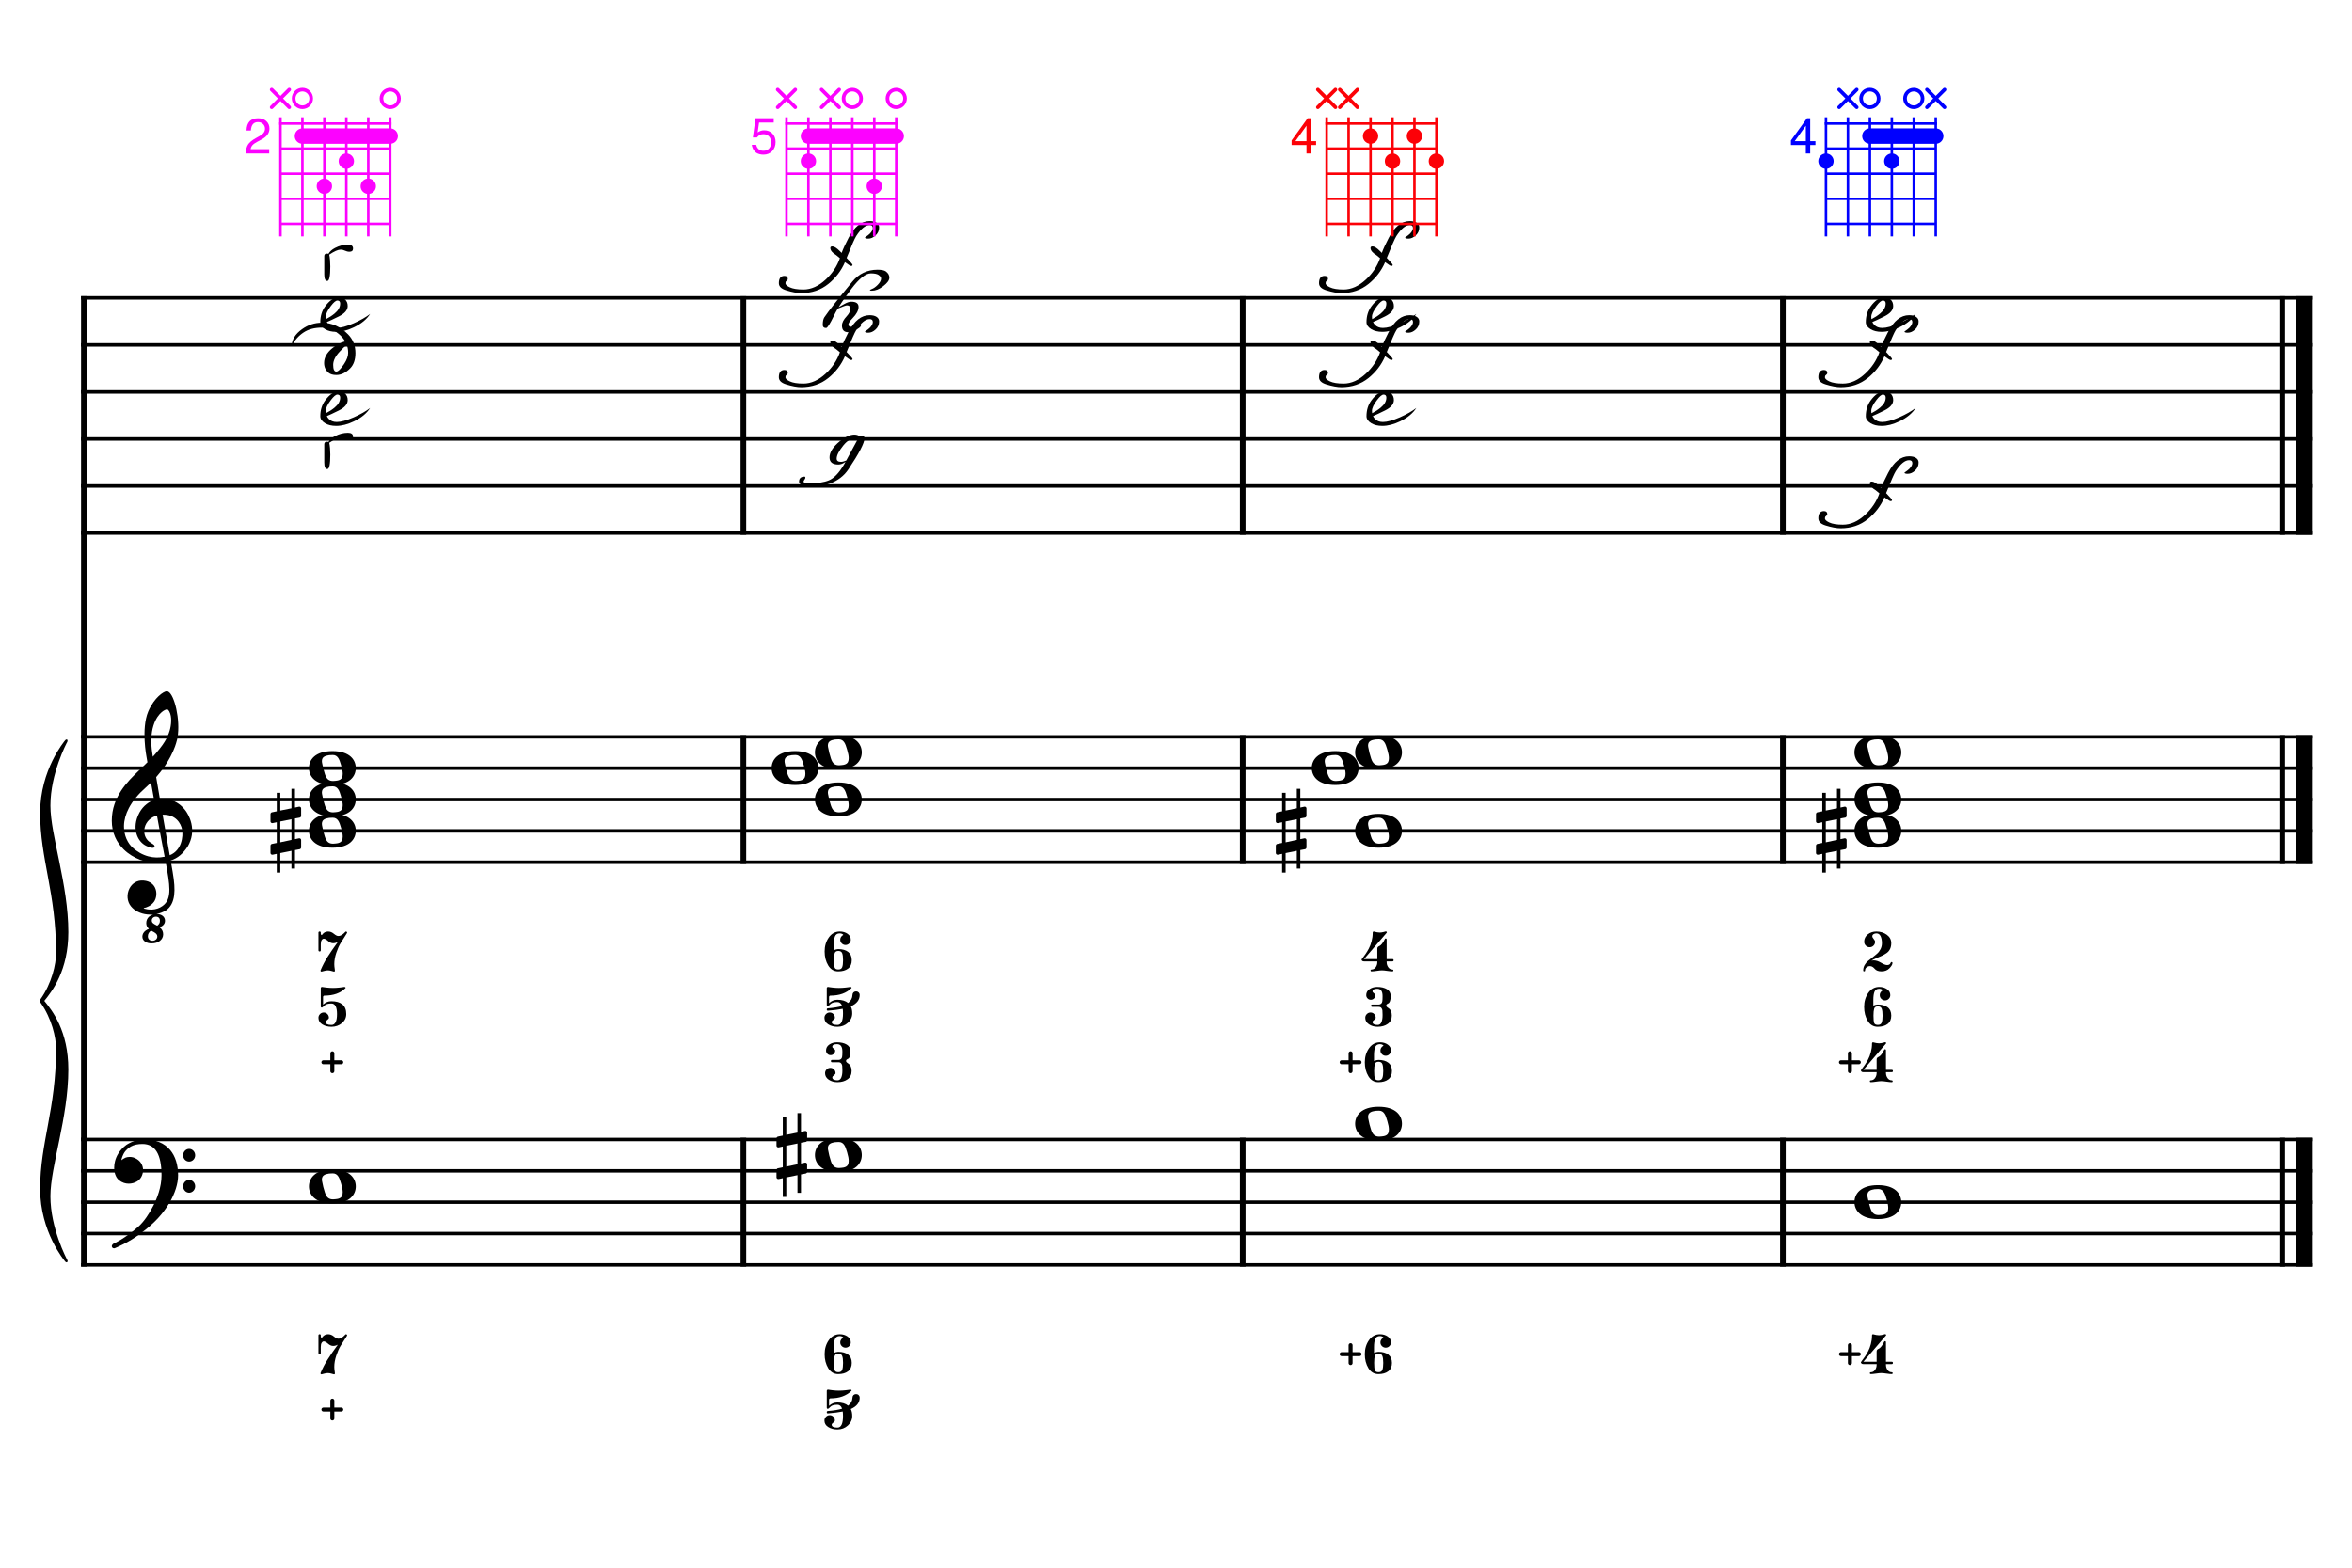 <?xml version="1.0" encoding="UTF-8" standalone="no"?>
<svg width="850.392px" height="566.928px" viewBox="0 0 850.392 566.928"
 xmlns="http://www.w3.org/2000/svg" xmlns:xlink="http://www.w3.org/1999/xlink" version="1.2" baseProfile="tiny">
<title>La Mineur (12)</title>
<desc>Generated by MuseScore 3.6.2</desc>
<polyline class="StaffLines" fill="none" stroke="#000000" stroke-width="1.25" stroke-linejoin="bevel" points="29.307,107.717 836.219,107.717"/>
<polyline class="StaffLines" fill="none" stroke="#000000" stroke-width="1.25" stroke-linejoin="bevel" points="29.307,124.724 836.219,124.724"/>
<polyline class="StaffLines" fill="none" stroke="#000000" stroke-width="1.25" stroke-linejoin="bevel" points="29.307,141.732 836.219,141.732"/>
<polyline class="StaffLines" fill="none" stroke="#000000" stroke-width="1.25" stroke-linejoin="bevel" points="29.307,158.74 836.219,158.74"/>
<polyline class="StaffLines" fill="none" stroke="#000000" stroke-width="1.25" stroke-linejoin="bevel" points="29.307,175.748 836.219,175.748"/>
<polyline class="StaffLines" fill="none" stroke="#000000" stroke-width="1.25" stroke-linejoin="bevel" points="29.307,192.756 836.219,192.756"/>
<polyline class="StaffLines" fill="none" stroke="#000000" stroke-width="1.25" stroke-linejoin="bevel" points="29.307,266.457 836.219,266.457"/>
<polyline class="StaffLines" fill="none" stroke="#000000" stroke-width="1.25" stroke-linejoin="bevel" points="29.307,277.795 836.219,277.795"/>
<polyline class="StaffLines" fill="none" stroke="#000000" stroke-width="1.25" stroke-linejoin="bevel" points="29.307,289.134 836.219,289.134"/>
<polyline class="StaffLines" fill="none" stroke="#000000" stroke-width="1.25" stroke-linejoin="bevel" points="29.307,300.472 836.219,300.472"/>
<polyline class="StaffLines" fill="none" stroke="#000000" stroke-width="1.25" stroke-linejoin="bevel" points="29.307,311.811 836.219,311.811"/>
<polyline class="StaffLines" fill="none" stroke="#000000" stroke-width="1.25" stroke-linejoin="bevel" points="29.307,412.086 836.219,412.086"/>
<polyline class="StaffLines" fill="none" stroke="#000000" stroke-width="1.25" stroke-linejoin="bevel" points="29.307,423.424 836.219,423.424"/>
<polyline class="StaffLines" fill="none" stroke="#000000" stroke-width="1.25" stroke-linejoin="bevel" points="29.307,434.763 836.219,434.763"/>
<polyline class="StaffLines" fill="none" stroke="#000000" stroke-width="1.25" stroke-linejoin="bevel" points="29.307,446.102 836.219,446.102"/>
<polyline class="StaffLines" fill="none" stroke="#000000" stroke-width="1.25" stroke-linejoin="bevel" points="29.307,457.44 836.219,457.44"/>
<polyline class="BarLine" fill="none" stroke="#000000" stroke-width="2.04" stroke-linejoin="bevel" points="30.328,411.462 30.328,458.064"/>
<polyline class="BarLine" fill="none" stroke="#000000" stroke-width="2.04" stroke-linejoin="bevel" points="268.777,411.462 268.777,458.064"/>
<polyline class="BarLine" fill="none" stroke="#000000" stroke-width="2.04" stroke-linejoin="bevel" points="449.318,411.462 449.318,458.064"/>
<polyline class="BarLine" fill="none" stroke="#000000" stroke-width="2.04" stroke-linejoin="bevel" points="644.623,411.462 644.623,458.064"/>
<polyline class="BarLine" fill="none" stroke="#000000" stroke-width="2.04" stroke-linejoin="bevel" points="825.164,411.462 825.164,458.064"/>
<polyline class="BarLine" fill="none" stroke="#000000" stroke-width="6.24" stroke-linejoin="bevel" points="833.101,411.462 833.101,458.064"/>
<polyline class="BarLine" fill="none" stroke="#000000" stroke-width="2.04" stroke-linejoin="bevel" points="30.328,265.833 30.328,412.086"/>
<polyline class="BarLine" fill="none" stroke="#000000" stroke-width="2.04" stroke-linejoin="bevel" points="268.777,265.833 268.777,312.435"/>
<polyline class="BarLine" fill="none" stroke="#000000" stroke-width="2.04" stroke-linejoin="bevel" points="449.318,265.833 449.318,312.435"/>
<polyline class="BarLine" fill="none" stroke="#000000" stroke-width="2.04" stroke-linejoin="bevel" points="644.623,265.833 644.623,312.435"/>
<polyline class="BarLine" fill="none" stroke="#000000" stroke-width="2.04" stroke-linejoin="bevel" points="825.164,265.833 825.164,312.435"/>
<polyline class="BarLine" fill="none" stroke="#000000" stroke-width="6.24" stroke-linejoin="bevel" points="833.101,265.833 833.101,312.435"/>
<polyline class="BarLine" fill="none" stroke="#000000" stroke-width="2.04" stroke-linejoin="bevel" points="30.328,107.093 30.328,266.457"/>
<polyline class="BarLine" fill="none" stroke="#000000" stroke-width="2.04" stroke-linejoin="bevel" points="268.777,107.093 268.777,193.38"/>
<polyline class="BarLine" fill="none" stroke="#000000" stroke-width="2.04" stroke-linejoin="bevel" points="449.318,107.093 449.318,193.38"/>
<polyline class="BarLine" fill="none" stroke="#000000" stroke-width="2.04" stroke-linejoin="bevel" points="644.623,107.093 644.623,193.38"/>
<polyline class="BarLine" fill="none" stroke="#000000" stroke-width="2.04" stroke-linejoin="bevel" points="825.164,107.093 825.164,193.38"/>
<polyline class="BarLine" fill="none" stroke="#000000" stroke-width="6.24" stroke-linejoin="bevel" points="833.101,107.093 833.101,193.38"/>
<path class="Accidental" transform="matrix(0.454,0,0,0.454,280.752,417.755)" d="M23.3,-10.6 C23.9,-10.7 24.4,-11.4 24.4,-12 L24.4,-17.9 C24.4,-18.7 23.8,-19.3 23,-19.3 L22.8,-19.3 L19.5,-18.6 L19.5,-33.5 L16.7,-33.5 L16.7,-18 L7.8,-16.2 L7.8,-30.3 L5,-30.3 L5,-15.6 L1.1,-14.8 C0.5,-14.7 0,-14 0,-13.4 L0,-13.2 L0,-7.4 L0,-7.6 C0,-6.8 0.6,-6.2 1.4,-6.2 L1.7,-6.2 L5,-6.9 L5,9.6 L1.1,10.4 C0.5,10.5 0,11.2 0,11.8 L0,17.6 C0,18.4 0.6,19 1.4,19 L1.7,19 L5,18.3 L5,33.2 L7.8,33.2 L7.8,17.7 L16.7,15.9 L16.7,30 L19.5,30 L19.5,15.3 L23.3,14.6 C23.9,14.5 24.4,13.8 24.4,13.2 L24.4,7.3 C24.4,6.5 23.8,5.9 23,5.9 L22.8,5.9 L19.5,6.6 L19.5,-9.9 L23.3,-10.6 M7.8,9.1 L7.8,-7.5 L16.7,-9.3 L16.7,7.2 L7.8,9.1 "/>
<path class="Accidental" transform="matrix(0.454,0,0,0.454,97.796,300.472)" d="M23.3,-10.6 C23.9,-10.7 24.4,-11.4 24.4,-12 L24.4,-17.9 C24.4,-18.7 23.8,-19.3 23,-19.3 L22.8,-19.3 L19.5,-18.6 L19.5,-33.5 L16.7,-33.5 L16.7,-18 L7.8,-16.2 L7.8,-30.3 L5,-30.3 L5,-15.6 L1.1,-14.8 C0.5,-14.7 0,-14 0,-13.4 L0,-13.2 L0,-7.4 L0,-7.6 C0,-6.8 0.6,-6.2 1.4,-6.2 L1.7,-6.2 L5,-6.9 L5,9.6 L1.1,10.4 C0.5,10.5 0,11.2 0,11.8 L0,17.6 C0,18.4 0.6,19 1.4,19 L1.7,19 L5,18.3 L5,33.2 L7.8,33.2 L7.8,17.7 L16.7,15.9 L16.7,30 L19.5,30 L19.5,15.3 L23.3,14.6 C23.9,14.5 24.4,13.8 24.4,13.2 L24.4,7.3 C24.4,6.5 23.8,5.9 23,5.9 L22.8,5.9 L19.5,6.6 L19.5,-9.9 L23.3,-10.6 M7.8,9.1 L7.8,-7.5 L16.7,-9.3 L16.7,7.2 L7.8,9.1 "/>
<path class="Accidental" transform="matrix(0.454,0,0,0.454,461.293,300.472)" d="M23.3,-10.6 C23.9,-10.7 24.4,-11.4 24.4,-12 L24.4,-17.9 C24.4,-18.7 23.8,-19.3 23,-19.3 L22.8,-19.3 L19.5,-18.6 L19.5,-33.5 L16.7,-33.5 L16.7,-18 L7.8,-16.2 L7.8,-30.3 L5,-30.3 L5,-15.6 L1.1,-14.8 C0.5,-14.7 0,-14 0,-13.4 L0,-13.2 L0,-7.4 L0,-7.6 C0,-6.8 0.6,-6.2 1.4,-6.2 L1.7,-6.2 L5,-6.9 L5,9.6 L1.1,10.4 C0.5,10.5 0,11.2 0,11.8 L0,17.6 C0,18.4 0.6,19 1.4,19 L1.7,19 L5,18.3 L5,33.2 L7.8,33.2 L7.8,17.7 L16.7,15.9 L16.7,30 L19.5,30 L19.5,15.3 L23.3,14.6 C23.9,14.5 24.4,13.8 24.4,13.2 L24.4,7.3 C24.4,6.5 23.8,5.9 23,5.9 L22.8,5.9 L19.5,6.6 L19.5,-9.9 L23.3,-10.6 M7.8,9.1 L7.8,-7.5 L16.7,-9.3 L16.7,7.2 L7.8,9.1 "/>
<path class="Accidental" transform="matrix(0.454,0,0,0.454,656.597,300.472)" d="M23.3,-10.6 C23.9,-10.7 24.4,-11.4 24.4,-12 L24.4,-17.9 C24.4,-18.7 23.8,-19.3 23,-19.3 L22.8,-19.3 L19.5,-18.6 L19.5,-33.5 L16.7,-33.5 L16.7,-18 L7.8,-16.2 L7.8,-30.3 L5,-30.3 L5,-15.6 L1.1,-14.8 C0.5,-14.7 0,-14 0,-13.4 L0,-13.2 L0,-7.4 L0,-7.6 C0,-6.8 0.6,-6.2 1.4,-6.2 L1.7,-6.2 L5,-6.9 L5,9.6 L1.1,10.4 C0.5,10.5 0,11.2 0,11.8 L0,17.6 C0,18.4 0.6,19 1.4,19 L1.7,19 L5,18.3 L5,33.2 L7.8,33.2 L7.8,17.7 L16.7,15.9 L16.7,30 L19.5,30 L19.5,15.3 L23.3,14.6 C23.9,14.5 24.4,13.8 24.4,13.2 L24.4,7.3 C24.4,6.5 23.8,5.9 23,5.9 L22.8,5.9 L19.5,6.6 L19.5,-9.9 L23.3,-10.6 M7.8,9.1 L7.8,-7.5 L16.7,-9.3 L16.7,7.2 L7.8,9.1 "/>
<path class="Note" transform="matrix(0.454,0,0,0.454,111.696,429.094)" d="M18.7,-13.6 C4.9,-13.6 0,-6.6 0,-0.1 C0,6.4 4.9,13.4 18.7,13.4 C32.5,13.4 37.3,6.4 37.3,-0.1 C37.3,-6.6 32.5,-13.6 18.7,-13.6 M10.4,-4.5 C10.3,-4.9 10.3,-5.3 10.3,-5.7 C10.3,-6.5 10.5,-7.3 10.9,-8 C11.6,-9 12.8,-9.7 14.3,-10 C15.6,-10.3 16.3,-10.5 18.9,-10.5 L19,-10.5 C23,-10.5 24.3,-6.8 25.4,-3 L25.7,-2 C26.5,0.6 26.9,2.8 26.9,4.5 C26.9,5.7 26.7,6.8 26.3,7.6 C25.7,8.7 24.7,9.4 23,9.8 C22.1,10 20.6,10.1 20.6,10.1 C20.1,10.1 19.7,10.2 19.3,10.2 C16.1,10.2 14.1,9 12.7,4.7 C11.5,1 11.3,-0.1 10.4,-4.5"/>
<path class="Note" transform="matrix(0.454,0,0,0.454,294.652,417.755)" d="M18.7,-13.6 C4.9,-13.6 0,-6.6 0,-0.1 C0,6.4 4.9,13.4 18.7,13.4 C32.5,13.4 37.3,6.4 37.3,-0.1 C37.3,-6.6 32.5,-13.6 18.7,-13.6 M10.4,-4.5 C10.3,-4.9 10.3,-5.3 10.3,-5.7 C10.3,-6.5 10.5,-7.3 10.9,-8 C11.6,-9 12.8,-9.7 14.3,-10 C15.6,-10.3 16.3,-10.5 18.9,-10.5 L19,-10.5 C23,-10.5 24.3,-6.8 25.4,-3 L25.7,-2 C26.5,0.6 26.9,2.8 26.9,4.5 C26.9,5.7 26.7,6.8 26.3,7.6 C25.7,8.7 24.7,9.4 23,9.8 C22.1,10 20.6,10.1 20.6,10.1 C20.1,10.1 19.7,10.2 19.3,10.2 C16.1,10.2 14.1,9 12.7,4.7 C11.5,1 11.3,-0.1 10.4,-4.5"/>
<path class="Note" transform="matrix(0.454,0,0,0.454,489.957,406.417)" d="M18.7,-13.6 C4.9,-13.6 0,-6.6 0,-0.1 C0,6.4 4.9,13.4 18.7,13.4 C32.5,13.4 37.3,6.4 37.3,-0.1 C37.3,-6.6 32.5,-13.6 18.7,-13.6 M10.4,-4.5 C10.3,-4.9 10.3,-5.3 10.3,-5.7 C10.3,-6.5 10.5,-7.3 10.9,-8 C11.6,-9 12.8,-9.7 14.3,-10 C15.6,-10.3 16.3,-10.5 18.9,-10.5 L19,-10.5 C23,-10.5 24.3,-6.8 25.4,-3 L25.7,-2 C26.5,0.6 26.9,2.8 26.9,4.5 C26.9,5.7 26.7,6.8 26.3,7.6 C25.7,8.7 24.7,9.4 23,9.8 C22.1,10 20.6,10.1 20.6,10.1 C20.1,10.1 19.7,10.2 19.3,10.2 C16.1,10.2 14.1,9 12.7,4.7 C11.5,1 11.3,-0.1 10.4,-4.5"/>
<path class="Note" transform="matrix(0.454,0,0,0.454,670.498,434.763)" d="M18.7,-13.6 C4.9,-13.6 0,-6.6 0,-0.1 C0,6.4 4.9,13.4 18.7,13.4 C32.5,13.4 37.3,6.4 37.3,-0.1 C37.3,-6.6 32.5,-13.6 18.7,-13.6 M10.4,-4.5 C10.3,-4.9 10.3,-5.3 10.3,-5.7 C10.3,-6.5 10.5,-7.3 10.9,-8 C11.6,-9 12.8,-9.7 14.3,-10 C15.6,-10.3 16.3,-10.5 18.9,-10.5 L19,-10.5 C23,-10.5 24.3,-6.8 25.4,-3 L25.7,-2 C26.5,0.6 26.9,2.8 26.9,4.5 C26.9,5.7 26.7,6.8 26.3,7.6 C25.7,8.7 24.7,9.4 23,9.8 C22.1,10 20.6,10.1 20.6,10.1 C20.1,10.1 19.7,10.2 19.3,10.2 C16.1,10.2 14.1,9 12.7,4.7 C11.5,1 11.3,-0.1 10.4,-4.5"/>
<path class="Note" transform="matrix(0.454,0,0,0.454,111.696,300.472)" d="M18.7,-13.6 C4.9,-13.6 0,-6.6 0,-0.1 C0,6.4 4.9,13.4 18.7,13.4 C32.5,13.4 37.3,6.4 37.3,-0.1 C37.3,-6.6 32.5,-13.6 18.7,-13.6 M10.4,-4.5 C10.3,-4.9 10.3,-5.3 10.3,-5.7 C10.3,-6.5 10.5,-7.3 10.9,-8 C11.6,-9 12.8,-9.7 14.3,-10 C15.6,-10.3 16.3,-10.5 18.9,-10.5 L19,-10.5 C23,-10.5 24.3,-6.8 25.4,-3 L25.7,-2 C26.5,0.6 26.9,2.8 26.9,4.5 C26.9,5.7 26.7,6.8 26.3,7.6 C25.7,8.7 24.7,9.4 23,9.8 C22.1,10 20.6,10.1 20.6,10.1 C20.1,10.1 19.7,10.2 19.3,10.2 C16.1,10.2 14.1,9 12.7,4.7 C11.5,1 11.3,-0.1 10.4,-4.5"/>
<path class="Note" transform="matrix(0.454,0,0,0.454,111.696,289.134)" d="M18.7,-13.6 C4.9,-13.6 0,-6.6 0,-0.1 C0,6.4 4.9,13.4 18.7,13.4 C32.5,13.4 37.3,6.4 37.3,-0.1 C37.3,-6.6 32.5,-13.6 18.7,-13.6 M10.4,-4.5 C10.3,-4.9 10.3,-5.3 10.3,-5.7 C10.3,-6.5 10.5,-7.3 10.9,-8 C11.6,-9 12.8,-9.7 14.3,-10 C15.6,-10.3 16.3,-10.5 18.9,-10.5 L19,-10.5 C23,-10.5 24.3,-6.8 25.4,-3 L25.7,-2 C26.5,0.6 26.9,2.8 26.9,4.5 C26.9,5.7 26.7,6.8 26.3,7.6 C25.7,8.7 24.7,9.4 23,9.8 C22.1,10 20.6,10.1 20.6,10.1 C20.1,10.1 19.7,10.2 19.3,10.2 C16.1,10.2 14.1,9 12.7,4.7 C11.5,1 11.3,-0.1 10.4,-4.5"/>
<path class="Note" transform="matrix(0.454,0,0,0.454,111.696,277.795)" d="M18.7,-13.6 C4.9,-13.6 0,-6.6 0,-0.1 C0,6.4 4.9,13.4 18.7,13.4 C32.5,13.4 37.3,6.4 37.3,-0.1 C37.3,-6.6 32.5,-13.6 18.7,-13.6 M10.4,-4.5 C10.3,-4.9 10.3,-5.3 10.3,-5.7 C10.3,-6.5 10.5,-7.3 10.9,-8 C11.6,-9 12.8,-9.7 14.3,-10 C15.6,-10.3 16.3,-10.5 18.9,-10.5 L19,-10.5 C23,-10.5 24.3,-6.8 25.4,-3 L25.7,-2 C26.5,0.6 26.9,2.8 26.9,4.5 C26.9,5.7 26.7,6.8 26.3,7.6 C25.7,8.7 24.7,9.4 23,9.8 C22.1,10 20.6,10.1 20.6,10.1 C20.1,10.1 19.7,10.2 19.3,10.2 C16.1,10.2 14.1,9 12.7,4.7 C11.5,1 11.3,-0.1 10.4,-4.5"/>
<path class="Note" transform="matrix(0.454,0,0,0.454,294.652,289.134)" d="M18.7,-13.6 C4.9,-13.6 0,-6.6 0,-0.1 C0,6.4 4.9,13.4 18.7,13.4 C32.5,13.4 37.3,6.4 37.3,-0.1 C37.3,-6.6 32.5,-13.6 18.7,-13.6 M10.4,-4.5 C10.3,-4.9 10.3,-5.3 10.3,-5.7 C10.3,-6.5 10.5,-7.3 10.9,-8 C11.6,-9 12.8,-9.7 14.3,-10 C15.6,-10.3 16.3,-10.5 18.9,-10.5 L19,-10.5 C23,-10.5 24.3,-6.8 25.4,-3 L25.7,-2 C26.5,0.6 26.9,2.8 26.9,4.5 C26.9,5.7 26.7,6.8 26.3,7.6 C25.7,8.7 24.7,9.4 23,9.8 C22.1,10 20.6,10.1 20.6,10.1 C20.1,10.1 19.7,10.2 19.3,10.2 C16.1,10.2 14.1,9 12.7,4.7 C11.5,1 11.3,-0.1 10.4,-4.5"/>
<path class="Note" transform="matrix(0.454,0,0,0.454,278.984,277.795)" d="M18.7,-13.6 C4.9,-13.6 0,-6.6 0,-0.1 C0,6.4 4.9,13.4 18.7,13.4 C32.5,13.4 37.3,6.4 37.3,-0.1 C37.3,-6.6 32.5,-13.6 18.7,-13.6 M10.4,-4.5 C10.3,-4.9 10.3,-5.3 10.3,-5.7 C10.3,-6.5 10.5,-7.3 10.9,-8 C11.6,-9 12.8,-9.7 14.3,-10 C15.6,-10.3 16.3,-10.5 18.9,-10.5 L19,-10.5 C23,-10.5 24.3,-6.8 25.4,-3 L25.7,-2 C26.5,0.6 26.9,2.8 26.9,4.5 C26.9,5.7 26.7,6.8 26.3,7.6 C25.7,8.7 24.7,9.4 23,9.8 C22.1,10 20.6,10.1 20.6,10.1 C20.1,10.1 19.7,10.2 19.3,10.2 C16.1,10.2 14.1,9 12.7,4.7 C11.5,1 11.3,-0.1 10.4,-4.5"/>
<path class="Note" transform="matrix(0.454,0,0,0.454,294.652,272.126)" d="M18.7,-13.6 C4.9,-13.6 0,-6.6 0,-0.1 C0,6.4 4.9,13.4 18.7,13.4 C32.5,13.4 37.3,6.4 37.3,-0.1 C37.3,-6.6 32.5,-13.6 18.7,-13.6 M10.4,-4.5 C10.3,-4.9 10.3,-5.3 10.3,-5.7 C10.3,-6.5 10.5,-7.3 10.9,-8 C11.6,-9 12.8,-9.7 14.3,-10 C15.6,-10.3 16.3,-10.5 18.9,-10.5 L19,-10.5 C23,-10.5 24.3,-6.8 25.4,-3 L25.7,-2 C26.5,0.6 26.9,2.8 26.9,4.5 C26.9,5.7 26.7,6.8 26.3,7.6 C25.7,8.7 24.7,9.4 23,9.8 C22.1,10 20.6,10.1 20.6,10.1 C20.1,10.1 19.7,10.2 19.3,10.2 C16.1,10.2 14.1,9 12.7,4.7 C11.5,1 11.3,-0.1 10.4,-4.5"/>
<path class="Note" transform="matrix(0.454,0,0,0.454,489.957,300.472)" d="M18.7,-13.6 C4.9,-13.6 0,-6.6 0,-0.1 C0,6.4 4.9,13.4 18.7,13.4 C32.5,13.4 37.3,6.4 37.3,-0.1 C37.3,-6.6 32.5,-13.6 18.7,-13.6 M10.4,-4.5 C10.3,-4.9 10.3,-5.3 10.3,-5.7 C10.3,-6.5 10.5,-7.3 10.9,-8 C11.6,-9 12.8,-9.7 14.3,-10 C15.6,-10.3 16.3,-10.5 18.9,-10.5 L19,-10.5 C23,-10.5 24.3,-6.8 25.4,-3 L25.7,-2 C26.5,0.6 26.9,2.8 26.9,4.5 C26.9,5.7 26.7,6.8 26.3,7.6 C25.7,8.7 24.7,9.4 23,9.8 C22.1,10 20.6,10.1 20.6,10.1 C20.1,10.1 19.7,10.2 19.3,10.2 C16.1,10.2 14.1,9 12.7,4.7 C11.5,1 11.3,-0.1 10.4,-4.5"/>
<path class="Note" transform="matrix(0.454,0,0,0.454,474.288,277.795)" d="M18.7,-13.6 C4.9,-13.6 0,-6.6 0,-0.1 C0,6.4 4.9,13.4 18.7,13.4 C32.5,13.4 37.3,6.4 37.3,-0.1 C37.3,-6.6 32.5,-13.6 18.7,-13.6 M10.4,-4.5 C10.3,-4.9 10.3,-5.3 10.3,-5.7 C10.3,-6.5 10.5,-7.3 10.9,-8 C11.6,-9 12.8,-9.7 14.3,-10 C15.6,-10.3 16.3,-10.5 18.9,-10.5 L19,-10.5 C23,-10.5 24.3,-6.8 25.4,-3 L25.7,-2 C26.5,0.6 26.9,2.8 26.9,4.5 C26.9,5.7 26.7,6.8 26.3,7.6 C25.7,8.7 24.7,9.4 23,9.8 C22.1,10 20.6,10.1 20.6,10.1 C20.1,10.1 19.7,10.2 19.3,10.2 C16.1,10.2 14.1,9 12.7,4.7 C11.5,1 11.3,-0.1 10.4,-4.5"/>
<path class="Note" transform="matrix(0.454,0,0,0.454,489.957,272.126)" d="M18.7,-13.6 C4.9,-13.6 0,-6.6 0,-0.1 C0,6.4 4.9,13.4 18.7,13.4 C32.5,13.4 37.3,6.4 37.3,-0.1 C37.3,-6.6 32.5,-13.6 18.7,-13.6 M10.4,-4.5 C10.3,-4.9 10.3,-5.3 10.3,-5.7 C10.3,-6.5 10.5,-7.3 10.9,-8 C11.6,-9 12.8,-9.7 14.3,-10 C15.6,-10.3 16.3,-10.5 18.9,-10.5 L19,-10.5 C23,-10.5 24.3,-6.8 25.4,-3 L25.7,-2 C26.5,0.6 26.9,2.8 26.9,4.5 C26.9,5.7 26.7,6.8 26.3,7.6 C25.7,8.7 24.7,9.4 23,9.8 C22.1,10 20.6,10.1 20.6,10.1 C20.1,10.1 19.7,10.2 19.3,10.2 C16.1,10.2 14.1,9 12.7,4.7 C11.5,1 11.3,-0.1 10.4,-4.5"/>
<path class="Note" transform="matrix(0.454,0,0,0.454,670.498,300.472)" d="M18.7,-13.6 C4.9,-13.6 0,-6.6 0,-0.1 C0,6.4 4.9,13.4 18.7,13.4 C32.5,13.4 37.3,6.4 37.3,-0.1 C37.3,-6.6 32.5,-13.6 18.7,-13.6 M10.4,-4.5 C10.3,-4.9 10.3,-5.3 10.3,-5.7 C10.3,-6.5 10.5,-7.3 10.9,-8 C11.6,-9 12.8,-9.7 14.3,-10 C15.6,-10.3 16.3,-10.5 18.9,-10.5 L19,-10.5 C23,-10.5 24.3,-6.8 25.4,-3 L25.7,-2 C26.5,0.6 26.9,2.8 26.9,4.5 C26.9,5.7 26.7,6.8 26.3,7.6 C25.7,8.7 24.7,9.4 23,9.8 C22.1,10 20.6,10.1 20.6,10.1 C20.1,10.1 19.7,10.2 19.3,10.2 C16.1,10.2 14.1,9 12.7,4.7 C11.5,1 11.3,-0.1 10.4,-4.5"/>
<path class="Note" transform="matrix(0.454,0,0,0.454,670.498,289.134)" d="M18.7,-13.6 C4.9,-13.6 0,-6.6 0,-0.1 C0,6.4 4.9,13.4 18.7,13.4 C32.5,13.4 37.3,6.4 37.3,-0.1 C37.3,-6.6 32.5,-13.6 18.7,-13.6 M10.4,-4.5 C10.3,-4.9 10.3,-5.3 10.3,-5.7 C10.3,-6.5 10.5,-7.3 10.9,-8 C11.6,-9 12.8,-9.7 14.3,-10 C15.6,-10.3 16.3,-10.5 18.9,-10.5 L19,-10.5 C23,-10.5 24.3,-6.8 25.4,-3 L25.7,-2 C26.5,0.6 26.9,2.8 26.9,4.5 C26.9,5.7 26.7,6.8 26.3,7.6 C25.7,8.7 24.7,9.4 23,9.8 C22.1,10 20.6,10.1 20.6,10.1 C20.1,10.1 19.7,10.2 19.3,10.2 C16.1,10.2 14.1,9 12.7,4.7 C11.5,1 11.3,-0.1 10.4,-4.5"/>
<path class="Note" transform="matrix(0.454,0,0,0.454,670.498,272.126)" d="M18.7,-13.6 C4.9,-13.6 0,-6.6 0,-0.1 C0,6.4 4.9,13.4 18.7,13.4 C32.5,13.4 37.3,6.4 37.3,-0.1 C37.3,-6.6 32.5,-13.6 18.7,-13.6 M10.4,-4.5 C10.3,-4.9 10.3,-5.3 10.3,-5.7 C10.3,-6.5 10.5,-7.3 10.9,-8 C11.6,-9 12.8,-9.7 14.3,-10 C15.6,-10.3 16.3,-10.5 18.9,-10.5 L19,-10.5 C23,-10.5 24.3,-6.8 25.4,-3 L25.7,-2 C26.5,0.6 26.9,2.8 26.9,4.5 C26.9,5.7 26.7,6.8 26.3,7.6 C25.7,8.7 24.7,9.4 23,9.8 C22.1,10 20.6,10.1 20.6,10.1 C20.1,10.1 19.7,10.2 19.3,10.2 C16.1,10.2 14.1,9 12.7,4.7 C11.5,1 11.3,-0.1 10.4,-4.5"/>
<path class="Note" d="M118.342,169.629 C117.608,169.629 117.241,168.843 117.241,167.271 L117.241,160.689 C117.241,160.061 117.548,159.746 118.162,159.746 C118.432,159.746 118.634,159.769 118.769,159.813 C119.248,158.975 120.034,158.271 121.127,157.702 C122.655,156.909 124.204,156.512 125.777,156.512 C127.019,156.512 127.641,156.976 127.641,157.904 C127.641,158.683 127.222,159.072 126.383,159.072 C125.784,159.072 125.215,158.937 124.676,158.668 C124.197,158.428 123.688,158.309 123.149,158.309 C122.22,158.309 120.85,158.915 119.038,160.128 C119.293,161.341 119.42,162.756 119.42,164.373 C119.42,167.877 119.061,169.629 118.342,169.629"/>
<path class="Note" d="M133.818,113.529 C132.59,115.461 130.651,117.063 128,118.336 C125.694,119.444 123.538,119.998 121.532,119.998 C119.929,119.998 118.597,119.676 117.533,119.032 C116.38,118.328 115.804,117.49 115.804,116.516 C115.804,114.315 116.38,112.421 117.533,110.834 C119.106,108.678 120.693,107.599 122.295,107.599 C123.433,107.599 124.242,107.824 124.721,108.273 C125.38,108.857 125.709,109.658 125.709,110.677 C125.709,112.114 124.639,113.364 122.497,114.428 C120.416,115.461 118.971,116.135 118.162,116.449 C118.342,116.823 118.574,117.16 118.859,117.46 C119.562,118.208 120.521,118.583 121.734,118.583 C123.261,118.583 125.312,118.021 127.888,116.898 C130.359,115.805 132.335,114.682 133.818,113.529 M117.848,115.416 C118.971,114.847 119.997,114.18 120.925,113.417 C122.303,112.294 122.991,111.081 122.991,109.778 C122.991,109.044 122.655,108.678 121.981,108.678 C121.412,108.678 120.633,109.329 119.645,110.632 C118.402,112.249 117.781,113.567 117.781,114.585 C117.781,114.869 117.803,115.146 117.848,115.416"/>
<path class="Note" d="M118.342,101.597 C117.608,101.597 117.241,100.811 117.241,99.239 L117.241,92.658 C117.241,92.029 117.548,91.715 118.162,91.715 C118.432,91.715 118.634,91.737 118.769,91.782 C119.248,90.943 120.034,90.24 121.127,89.671 C122.655,88.877 124.204,88.48 125.777,88.48 C127.019,88.48 127.641,88.944 127.641,89.873 C127.641,90.651 127.222,91.041 126.383,91.041 C125.784,91.041 125.215,90.906 124.676,90.636 C124.197,90.397 123.688,90.277 123.149,90.277 C122.22,90.277 120.85,90.883 119.038,92.096 C119.293,93.309 119.42,94.724 119.42,96.342 C119.42,99.846 119.061,101.597 118.342,101.597"/>
<path class="Note" d="M133.818,147.545 C132.59,149.477 130.651,151.079 128,152.352 C125.694,153.46 123.538,154.014 121.532,154.014 C119.929,154.014 118.597,153.692 117.533,153.048 C116.38,152.344 115.804,151.505 115.804,150.532 C115.804,148.331 116.38,146.437 117.533,144.85 C119.106,142.693 120.693,141.615 122.295,141.615 C123.433,141.615 124.242,141.84 124.721,142.289 C125.38,142.873 125.709,143.674 125.709,144.692 C125.709,146.13 124.639,147.38 122.497,148.443 C120.416,149.477 118.971,150.15 118.162,150.465 C118.342,150.839 118.574,151.176 118.859,151.476 C119.562,152.224 120.521,152.599 121.734,152.599 C123.261,152.599 125.312,152.037 127.888,150.914 C130.359,149.821 132.335,148.698 133.818,147.545 M117.848,149.432 C118.971,148.863 119.997,148.196 120.925,147.433 C122.303,146.31 122.991,145.097 122.991,143.794 C122.991,143.06 122.655,142.693 121.981,142.693 C121.412,142.693 120.633,143.345 119.645,144.647 C118.402,146.265 117.781,147.582 117.781,148.601 C117.781,148.885 117.803,149.162 117.848,149.432"/>
<path class="Note" d="M105.458,125.057 C105.518,122.795 106.769,120.789 109.209,119.037 C111.381,117.48 113.754,116.701 116.329,116.701 C119.938,116.701 123.12,118.116 125.875,120.946 C127.627,122.758 128.503,125.004 128.503,127.684 C128.503,130.095 127.859,131.945 126.572,133.232 C124.999,134.82 123.337,135.613 121.585,135.613 C120.387,135.613 119.459,135.344 118.8,134.805 C117.722,133.921 117.183,132.738 117.183,131.256 C117.183,129.339 118.141,127.587 120.058,126 C121.63,124.697 123.21,123.844 124.797,123.439 C124.378,122.721 123.846,122.047 123.203,121.418 C121.196,119.456 118.92,118.475 116.374,118.475 C113.724,118.475 111.53,119.052 109.793,120.205 C107.996,121.388 106.551,123.005 105.458,125.057 M125.359,124.63 C124.535,125.393 123.712,126.21 122.888,127.078 C121.271,128.785 120.462,130.402 120.462,131.93 C120.462,133.562 120.837,134.378 121.585,134.378 C122.259,134.378 123.203,133.457 124.415,131.615 C125.389,130.148 125.875,128.8 125.875,127.572 C125.875,126.524 125.703,125.543 125.359,124.63"/>
<path class="Note" d="M312.574,158.466 C312.574,160.188 310.612,163.969 306.689,169.809 C305.132,172.13 302.893,173.829 299.973,174.907 C297.817,175.716 295.324,176.12 292.494,176.12 C291.58,176.12 290.772,175.933 290.068,175.559 C289.289,175.154 288.9,174.713 288.9,174.233 C288.9,172.991 289.566,172.369 290.899,172.369 C291.094,172.369 291.191,172.489 291.191,172.729 C291.191,172.938 291.094,173.17 290.899,173.425 C290.659,173.739 290.539,173.971 290.539,174.121 C290.539,174.57 291.213,174.795 292.561,174.795 C295.586,174.795 297.974,174.428 299.726,173.694 C301.553,172.946 303.372,171.036 305.184,167.967 L305.701,167.001 C304.832,167.66 303.971,167.989 303.118,167.989 C300.991,167.989 299.928,167.128 299.928,165.406 C299.928,163.549 301.178,161.595 303.679,159.544 C305.641,157.957 307.385,157.163 308.913,157.163 C309.676,157.163 310.313,157.365 310.822,157.77 C311.001,157.635 311.226,157.567 311.496,157.567 C312.214,157.567 312.574,157.867 312.574,158.466 M305.97,166.529 L310.215,158.69 C309.886,158.616 309.519,158.578 309.115,158.578 C307.662,158.578 306.255,159.424 304.892,161.116 C303.305,163.093 302.511,164.673 302.511,165.855 C302.511,166.634 303.028,167.023 304.061,167.023 C304.555,167.023 305.192,166.859 305.97,166.529"/>
<path class="Note" d="M298.693,118.605 C297.884,118.605 297.48,118.238 297.48,117.505 C297.48,116.262 297.667,115.348 298.041,114.764 C299.599,112.458 302.983,108.146 308.194,101.827 C310.545,98.967 313.577,97.537 317.29,97.537 C318.728,97.537 319.724,97.739 320.278,98.143 C321.131,98.772 321.558,99.528 321.558,100.412 C321.558,101.34 320.809,102.374 319.312,103.512 C317.889,104.59 316.542,105.129 315.269,105.129 C314.775,105.129 314.528,105.076 314.528,104.971 C314.528,104.822 314.767,104.665 315.247,104.5 C315.89,104.26 316.579,103.774 317.313,103.04 C318.151,102.186 318.571,101.415 318.571,100.726 C318.571,100.262 318.249,99.82 317.605,99.401 C317.036,99.042 316.115,98.862 314.842,98.862 C312.985,98.862 310.642,100.734 307.812,104.477 C305.925,106.978 304.398,109.179 303.23,111.081 C303.799,110.766 304.48,110.385 305.274,109.935 C306.247,109.381 307.086,109.104 307.789,109.104 C309.541,109.104 310.417,109.733 310.417,110.991 C310.417,112.234 309.699,113.596 308.261,115.079 C307.243,116.127 306.734,116.906 306.734,117.415 C306.734,117.939 307.243,118.201 308.261,118.201 C308.77,118.201 309.294,118.021 309.833,117.662 C310.373,117.318 310.769,117.145 311.024,117.145 C311.234,117.145 311.338,117.28 311.338,117.55 C311.338,117.984 310.919,118.441 310.081,118.92 C308.673,119.728 307.542,120.133 306.689,120.133 C305.177,120.133 304.42,119.324 304.42,117.707 C304.42,116.689 305.004,115.558 306.172,114.315 C307.026,113.402 307.453,112.496 307.453,111.597 C307.453,110.819 307.033,110.43 306.195,110.43 C305.865,110.43 304.772,110.819 302.915,111.597 C302.361,112.526 301.897,113.379 301.523,114.158 C300.1,117.123 299.157,118.605 298.693,118.605"/>
<path class="Note" d="M312.731,85.875 C313.569,85.306 314.176,84.834 314.55,84.46 C315.239,83.726 315.583,83.052 315.583,82.438 C315.583,81.734 315.194,81.383 314.415,81.383 C312.903,81.383 311.286,82.715 309.564,85.381 C309.04,86.189 307.887,88.825 306.105,93.287 C307.527,94.754 308.239,95.585 308.239,95.78 C308.239,96.05 308.067,96.184 307.722,96.184 C307.453,96.184 306.711,95.728 305.498,94.814 C304.181,97.884 302.182,100.504 299.501,102.676 C296.761,104.892 293.489,106 289.686,106 C288.234,106 286.414,105.663 284.228,104.989 C282.476,104.45 281.6,103.589 281.6,102.406 C281.6,100.654 282.274,99.778 283.622,99.778 C284.43,99.778 284.834,100.152 284.834,100.901 C284.834,101.141 284.647,101.395 284.273,101.665 C284.078,101.8 283.981,102.062 283.981,102.451 C283.981,102.915 284.498,103.394 285.531,103.888 C286.654,104.427 288.301,104.697 290.472,104.697 C293.272,104.697 295.975,103.484 298.581,101.058 C300.946,98.857 302.646,96.297 303.679,93.377 C303.275,93.047 302.841,92.688 302.376,92.299 C300.939,91.445 300.22,90.569 300.22,89.671 C300.22,89.296 300.467,89.109 300.961,89.109 C301.62,89.109 302.511,89.671 303.634,90.794 C303.874,91.033 304.098,91.258 304.308,91.468 C304.832,90.03 305.671,88.203 306.824,85.987 C308.905,81.974 311.436,79.968 314.415,79.968 C315.479,79.968 316.317,80.17 316.931,80.574 C317.545,80.978 317.852,81.532 317.852,82.236 C317.852,83.359 317.44,84.31 316.617,85.089 C315.763,85.897 314.872,86.302 313.944,86.302 C313.135,86.302 312.731,86.159 312.731,85.875"/>
<path class="Note" d="M312.731,119.891 C313.569,119.321 314.176,118.85 314.55,118.475 C315.239,117.742 315.583,117.068 315.583,116.454 C315.583,115.75 315.194,115.398 314.415,115.398 C312.903,115.398 311.286,116.731 309.564,119.396 C309.04,120.205 307.887,122.84 306.105,127.303 C307.527,128.77 308.239,129.601 308.239,129.796 C308.239,130.065 308.067,130.2 307.722,130.2 C307.453,130.2 306.711,129.743 305.498,128.83 C304.181,131.9 302.182,134.52 299.501,136.691 C296.761,138.907 293.489,140.016 289.686,140.016 C288.234,140.016 286.414,139.679 284.228,139.005 C282.476,138.466 281.6,137.605 281.6,136.422 C281.6,134.67 282.274,133.794 283.622,133.794 C284.43,133.794 284.834,134.168 284.834,134.917 C284.834,135.156 284.647,135.411 284.273,135.681 C284.078,135.815 283.981,136.077 283.981,136.467 C283.981,136.931 284.498,137.41 285.531,137.904 C286.654,138.443 288.301,138.713 290.472,138.713 C293.272,138.713 295.975,137.5 298.581,135.074 C300.946,132.873 302.646,130.312 303.679,127.392 C303.275,127.063 302.841,126.704 302.376,126.314 C300.939,125.461 300.22,124.585 300.22,123.686 C300.22,123.312 300.467,123.125 300.961,123.125 C301.62,123.125 302.511,123.686 303.634,124.809 C303.874,125.049 304.098,125.274 304.308,125.483 C304.832,124.046 305.671,122.219 306.824,120.003 C308.905,115.99 311.436,113.983 314.415,113.983 C315.479,113.983 316.317,114.185 316.931,114.59 C317.545,114.994 317.852,115.548 317.852,116.252 C317.852,117.375 317.44,118.326 316.617,119.104 C315.763,119.913 314.872,120.317 313.944,120.317 C313.135,120.317 312.731,120.175 312.731,119.891"/>
<path class="Note" d="M512.078,113.529 C510.85,115.461 508.911,117.063 506.261,118.336 C503.955,119.444 501.799,119.998 499.792,119.998 C498.19,119.998 496.857,119.676 495.794,119.032 C494.641,118.328 494.064,117.49 494.064,116.516 C494.064,114.315 494.641,112.421 495.794,110.834 C497.366,108.678 498.953,107.599 500.556,107.599 C501.694,107.599 502.502,107.824 502.981,108.273 C503.64,108.857 503.97,109.658 503.97,110.677 C503.97,112.114 502.899,113.364 500.758,114.428 C498.676,115.461 497.231,116.135 496.423,116.449 C496.603,116.823 496.835,117.16 497.119,117.46 C497.823,118.208 498.781,118.583 499.994,118.583 C501.522,118.583 503.573,118.021 506.148,116.898 C508.619,115.805 510.596,114.682 512.078,113.529 M496.108,115.416 C497.231,114.847 498.257,114.18 499.186,113.417 C500.563,112.294 501.252,111.081 501.252,109.778 C501.252,109.044 500.915,108.678 500.241,108.678 C499.672,108.678 498.894,109.329 497.905,110.632 C496.662,112.249 496.041,113.567 496.041,114.585 C496.041,114.869 496.063,115.146 496.108,115.416"/>
<path class="Note" d="M512.078,147.545 C510.85,149.477 508.911,151.079 506.261,152.352 C503.955,153.46 501.799,154.014 499.792,154.014 C498.19,154.014 496.857,153.692 495.794,153.048 C494.641,152.344 494.064,151.505 494.064,150.532 C494.064,148.331 494.641,146.437 495.794,144.85 C497.366,142.693 498.953,141.615 500.556,141.615 C501.694,141.615 502.502,141.84 502.981,142.289 C503.64,142.873 503.97,143.674 503.97,144.692 C503.97,146.13 502.899,147.38 500.758,148.443 C498.676,149.477 497.231,150.15 496.423,150.465 C496.603,150.839 496.835,151.176 497.119,151.476 C497.823,152.224 498.781,152.599 499.994,152.599 C501.522,152.599 503.573,152.037 506.148,150.914 C508.619,149.821 510.596,148.698 512.078,147.545 M496.108,149.432 C497.231,148.863 498.257,148.196 499.186,147.433 C500.563,146.31 501.252,145.097 501.252,143.794 C501.252,143.06 500.915,142.693 500.241,142.693 C499.672,142.693 498.894,143.345 497.905,144.647 C496.662,146.265 496.041,147.582 496.041,148.601 C496.041,148.885 496.063,149.162 496.108,149.432"/>
<path class="Note" d="M508.035,85.875 C508.874,85.306 509.48,84.834 509.855,84.46 C510.543,83.726 510.888,83.052 510.888,82.438 C510.888,81.734 510.498,81.383 509.72,81.383 C508.207,81.383 506.59,82.715 504.868,85.381 C504.344,86.189 503.191,88.825 501.409,93.287 C502.832,94.754 503.543,95.585 503.543,95.78 C503.543,96.05 503.371,96.184 503.026,96.184 C502.757,96.184 502.016,95.728 500.803,94.814 C499.485,97.884 497.486,100.504 494.806,102.676 C492.065,104.892 488.794,106 484.99,106 C483.538,106 481.718,105.663 479.532,104.989 C477.78,104.45 476.904,103.589 476.904,102.406 C476.904,100.654 477.578,99.778 478.926,99.778 C479.734,99.778 480.139,100.152 480.139,100.901 C480.139,101.141 479.952,101.395 479.577,101.665 C479.383,101.8 479.285,102.062 479.285,102.451 C479.285,102.915 479.802,103.394 480.835,103.888 C481.958,104.427 483.605,104.697 485.776,104.697 C488.577,104.697 491.279,103.484 493.885,101.058 C496.251,98.857 497.95,96.297 498.983,93.377 C498.579,93.047 498.145,92.688 497.681,92.299 C496.243,91.445 495.524,90.569 495.524,89.671 C495.524,89.296 495.772,89.109 496.266,89.109 C496.924,89.109 497.815,89.671 498.938,90.794 C499.178,91.033 499.403,91.258 499.612,91.468 C500.136,90.03 500.975,88.203 502.128,85.987 C504.209,81.974 506.74,79.968 509.72,79.968 C510.783,79.968 511.621,80.17 512.235,80.574 C512.849,80.978 513.156,81.532 513.156,82.236 C513.156,83.359 512.744,84.31 511.921,85.089 C511.067,85.897 510.176,86.302 509.248,86.302 C508.439,86.302 508.035,86.159 508.035,85.875"/>
<path class="Note" d="M508.035,119.891 C508.874,119.321 509.48,118.85 509.855,118.475 C510.543,117.742 510.888,117.068 510.888,116.454 C510.888,115.75 510.498,115.398 509.72,115.398 C508.207,115.398 506.59,116.731 504.868,119.396 C504.344,120.205 503.191,122.84 501.409,127.303 C502.832,128.77 503.543,129.601 503.543,129.796 C503.543,130.065 503.371,130.2 503.026,130.2 C502.757,130.2 502.016,129.743 500.803,128.83 C499.485,131.9 497.486,134.52 494.806,136.691 C492.065,138.907 488.794,140.016 484.99,140.016 C483.538,140.016 481.718,139.679 479.532,139.005 C477.78,138.466 476.904,137.605 476.904,136.422 C476.904,134.67 477.578,133.794 478.926,133.794 C479.734,133.794 480.139,134.168 480.139,134.917 C480.139,135.156 479.952,135.411 479.577,135.681 C479.383,135.815 479.285,136.077 479.285,136.467 C479.285,136.931 479.802,137.41 480.835,137.904 C481.958,138.443 483.605,138.713 485.776,138.713 C488.577,138.713 491.279,137.5 493.885,135.074 C496.251,132.873 497.95,130.312 498.983,127.392 C498.579,127.063 498.145,126.704 497.681,126.314 C496.243,125.461 495.524,124.585 495.524,123.686 C495.524,123.312 495.772,123.125 496.266,123.125 C496.924,123.125 497.815,123.686 498.938,124.809 C499.178,125.049 499.403,125.274 499.612,125.483 C500.136,124.046 500.975,122.219 502.128,120.003 C504.209,115.99 506.74,113.983 509.72,113.983 C510.783,113.983 511.621,114.185 512.235,114.59 C512.849,114.994 513.156,115.548 513.156,116.252 C513.156,117.375 512.744,118.326 511.921,119.104 C511.067,119.913 510.176,120.317 509.248,120.317 C508.439,120.317 508.035,120.175 508.035,119.891"/>
<path class="Note" d="M688.576,170.914 C689.415,170.345 690.021,169.873 690.396,169.499 C691.084,168.765 691.429,168.092 691.429,167.478 C691.429,166.774 691.039,166.422 690.261,166.422 C688.748,166.422 687.131,167.755 685.409,170.42 C684.885,171.229 683.732,173.864 681.95,178.326 C683.373,179.794 684.084,180.625 684.084,180.819 C684.084,181.089 683.912,181.224 683.567,181.224 C683.298,181.224 682.557,180.767 681.344,179.854 C680.026,182.923 678.027,185.544 675.347,187.715 C672.607,189.931 669.335,191.039 665.531,191.039 C664.079,191.039 662.26,190.702 660.073,190.028 C658.321,189.489 657.445,188.628 657.445,187.445 C657.445,185.693 658.119,184.817 659.467,184.817 C660.275,184.817 660.68,185.192 660.68,185.94 C660.68,186.18 660.493,186.435 660.118,186.704 C659.924,186.839 659.826,187.101 659.826,187.49 C659.826,187.954 660.343,188.434 661.376,188.928 C662.499,189.467 664.146,189.736 666.317,189.736 C669.118,189.736 671.82,188.523 674.426,186.098 C676.792,183.897 678.491,181.336 679.524,178.416 C679.12,178.087 678.686,177.727 678.222,177.338 C676.784,176.484 676.066,175.608 676.066,174.71 C676.066,174.336 676.313,174.148 676.807,174.148 C677.466,174.148 678.357,174.71 679.48,175.833 C679.719,176.073 679.944,176.297 680.153,176.507 C680.677,175.069 681.516,173.243 682.669,171.026 C684.75,167.013 687.281,165.007 690.261,165.007 C691.324,165.007 692.163,165.209 692.776,165.613 C693.39,166.018 693.697,166.572 693.697,167.275 C693.697,168.398 693.286,169.349 692.462,170.128 C691.608,170.937 690.718,171.341 689.789,171.341 C688.981,171.341 688.576,171.199 688.576,170.914"/>
<path class="Note" d="M692.619,113.529 C691.391,115.461 689.452,117.063 686.802,118.336 C684.496,119.444 682.34,119.998 680.333,119.998 C678.731,119.998 677.398,119.676 676.335,119.032 C675.182,118.328 674.606,117.49 674.606,116.516 C674.606,114.315 675.182,112.421 676.335,110.834 C677.907,108.678 679.495,107.599 681.097,107.599 C682.235,107.599 683.043,107.824 683.523,108.273 C684.181,108.857 684.511,109.658 684.511,110.677 C684.511,112.114 683.44,113.364 681.299,114.428 C679.218,115.461 677.773,116.135 676.964,116.449 C677.144,116.823 677.376,117.16 677.66,117.46 C678.364,118.208 679.322,118.583 680.535,118.583 C682.063,118.583 684.114,118.021 686.69,116.898 C689.16,115.805 691.137,114.682 692.619,113.529 M676.649,115.416 C677.773,114.847 678.798,114.18 679.727,113.417 C681.104,112.294 681.793,111.081 681.793,109.778 C681.793,109.044 681.456,108.678 680.782,108.678 C680.213,108.678 679.435,109.329 678.446,110.632 C677.204,112.249 676.582,113.567 676.582,114.585 C676.582,114.869 676.605,115.146 676.649,115.416"/>
<path class="Note" d="M692.619,147.545 C691.391,149.477 689.452,151.079 686.802,152.352 C684.496,153.46 682.34,154.014 680.333,154.014 C678.731,154.014 677.398,153.692 676.335,153.048 C675.182,152.344 674.606,151.505 674.606,150.532 C674.606,148.331 675.182,146.437 676.335,144.85 C677.907,142.693 679.495,141.615 681.097,141.615 C682.235,141.615 683.043,141.84 683.523,142.289 C684.181,142.873 684.511,143.674 684.511,144.692 C684.511,146.13 683.44,147.38 681.299,148.443 C679.218,149.477 677.773,150.15 676.964,150.465 C677.144,150.839 677.376,151.176 677.66,151.476 C678.364,152.224 679.322,152.599 680.535,152.599 C682.063,152.599 684.114,152.037 686.69,150.914 C689.16,149.821 691.137,148.698 692.619,147.545 M676.649,149.432 C677.773,148.863 678.798,148.196 679.727,147.433 C681.104,146.31 681.793,145.097 681.793,143.794 C681.793,143.06 681.456,142.693 680.782,142.693 C680.213,142.693 679.435,143.345 678.446,144.647 C677.204,146.265 676.582,147.582 676.582,148.601 C676.582,148.885 676.605,149.162 676.649,149.432"/>
<path class="Note" d="M688.576,119.891 C689.415,119.321 690.021,118.85 690.396,118.475 C691.084,117.742 691.429,117.068 691.429,116.454 C691.429,115.75 691.039,115.398 690.261,115.398 C688.748,115.398 687.131,116.731 685.409,119.396 C684.885,120.205 683.732,122.84 681.95,127.303 C683.373,128.77 684.084,129.601 684.084,129.796 C684.084,130.065 683.912,130.2 683.567,130.2 C683.298,130.2 682.557,129.743 681.344,128.83 C680.026,131.9 678.027,134.52 675.347,136.691 C672.607,138.907 669.335,140.016 665.531,140.016 C664.079,140.016 662.26,139.679 660.073,139.005 C658.321,138.466 657.445,137.605 657.445,136.422 C657.445,134.67 658.119,133.794 659.467,133.794 C660.275,133.794 660.68,134.168 660.68,134.917 C660.68,135.156 660.493,135.411 660.118,135.681 C659.924,135.815 659.826,136.077 659.826,136.467 C659.826,136.931 660.343,137.41 661.376,137.904 C662.499,138.443 664.146,138.713 666.317,138.713 C669.118,138.713 671.82,137.5 674.426,135.074 C676.792,132.873 678.491,130.312 679.524,127.392 C679.12,127.063 678.686,126.704 678.222,126.314 C676.784,125.461 676.066,124.585 676.066,123.686 C676.066,123.312 676.313,123.125 676.807,123.125 C677.466,123.125 678.357,123.686 679.48,124.809 C679.719,125.049 679.944,125.274 680.153,125.483 C680.677,124.046 681.516,122.219 682.669,120.003 C684.75,115.99 687.281,113.983 690.261,113.983 C691.324,113.983 692.163,114.185 692.776,114.59 C693.39,114.994 693.697,115.548 693.697,116.252 C693.697,117.375 693.286,118.326 692.462,119.104 C691.608,119.913 690.718,120.317 689.789,120.317 C688.981,120.317 688.576,120.175 688.576,119.891"/>
<path class="Clef" transform="matrix(0.454,0,0,0.454,40.419,423.424)" d="M25.4,-25.1 C17.8,-25.1 11.7,-20.7 11.6,-20.7 C5.8,-16.4 3.5,-11.3 2.6,-7.8 C2.1,-6 1.9,-4.2 1.9,-2.5 C1.9,-0.1 2.3,2.1 3.2,4 C4.4,6.7 6.7,8.6 9.7,9.6 C10.9,10 12.2,10.2 13.5,10.2 C15.7,10.2 18,9.6 19.9,8.5 C23,6.8 24.9,3.2 24.9,-0.7 C24.9,-4.2 23.1,-7.4 20.1,-9.3 C18,-10.7 16,-11.1 14.3,-11.1 C13.1,-11.1 12,-10.9 11.1,-10.6 C10.1,-10.2 8.4,-9.2 7.6,-8.5 C7.9,-10.4 9.1,-13.3 10.2,-14.9 C11.3,-16.5 13.5,-18.5 15.2,-19.4 C17.7,-20.8 20.9,-21.4 24.4,-21.4 C34.6,-21.4 39.6,-13.2 39.6,3.6 C39.6,12.9 36.1,21.8 33.1,27.7 C29.8,34.3 25.4,40.6 21.5,44.1 C11.1,53.6 1.3,58.1 1.2,58.1 C1.2,58.1 -0.3,59 0.1,60.5 C0.4,61.5 1.3,61.7 1.9,61.7 C2,61.7 2.3,61.6 2.4,61.6 C2.5,61.6 13.9,56.9 23,49.8 C28.1,46.1 32.7,42.1 36.7,37.8 C40.3,33.9 43.4,29.7 45.9,25.5 C50.3,18 52.8,10.2 52.8,3.5 C52.8,-4.8 50.6,-11.7 46.5,-16.6 C41.8,-22.2 34.7,-25.1 25.4,-25.1 M56.8,-12.4 C56.8,-9.6 59,-7.4 61.6,-7.4 C64.2,-7.4 66.4,-9.6 66.4,-12.4 C66.4,-15.2 64.2,-17.5 61.6,-17.5 C59,-17.5 56.8,-15.2 56.8,-12.4 M56.8,12.3 C56.8,15.1 59,17.4 61.6,17.4 C64.2,17.4 66.4,15.1 66.4,12.3 C66.4,9.5 64.2,7.2 61.6,7.2 C59,7.2 56.8,9.5 56.8,12.3"/>
<path class="Clef" transform="matrix(0.454,0,0,0.454,40.419,300.472)" d="M63.37,-5.89 C62.14,-11.32 59.5,-15.14 58.72,-16.18 C55.53,-20.45 51.52,-23.3 46.83,-24.65 C43.72,-25.54 40.72,-25.65 38.3,-25.47 C37.26,-31.48 36.26,-37.36 35.35,-42.81 C40.79,-48.97 44.42,-54.77 46.69,-59.07 C50.16,-65.65 51.31,-70.23 51.36,-70.43 C53.08,-75.64 53.44,-83.34 52.34,-91.55 C51.33,-99.1 49.24,-105.81 46.89,-109.06 C45.86,-110.49 44.81,-111.22 43.77,-111.22 C42.55,-111.22 40.04,-109.98 37.15,-107.21 C34.85,-105.01 31.58,-101.12 29.02,-95.11 C26.02,-88.05 25.81,-78.56 26.16,-71.84 C26.54,-64.57 27.65,-58.88 27.66,-58.83 C27.68,-58.74 27.94,-57.24 28.39,-54.67 C28.16,-54.44 27.92,-54.22 27.67,-53.98 C26.63,-52.98 25.44,-51.84 24.06,-50.46 C23.2,-49.6 22.25,-48.69 21.25,-47.72 C12.79,-39.57 0,-27.25 0,-8.1 C0,-3.4 0.9,1.02 2.68,5.03 C4.27,8.63 6.57,11.91 9.5,14.78 C17.23,22.33 27.82,25.54 34.88,25.38 C37.83,25.31 40.46,25.07 42.85,24.62 C44.68,34.22 45.82,41.25 45.86,46.59 C45.9,53.1 44.25,57.07 40.35,59.84 C37.92,61.57 35.11,62.52 32.01,62.67 C29.42,62.79 27.16,62.32 25.73,61.91 L25.72,61.91 C25.72,61.91 25.43,61.83 25.42,61.63 C25.41,61.45 25.76,61.4 25.77,61.4 L25.79,61.4 C27.71,60.96 31.28,59.73 33.64,56.43 C35.44,53.91 36.31,49.29 34.47,45.35 C33.36,42.96 30.85,40.01 25.23,39.56 C22.74,39.36 20.47,39.87 18.47,41.07 C16.66,42.15 15.16,43.79 14.11,45.79 C11.65,50.49 12.11,56.22 15.24,60.06 C18.2,63.68 22.82,65.99 28.25,66.57 C29.1,66.66 29.95,66.7 30.8,66.7 C31.51,66.7 32.22,66.67 32.92,66.61 C31.72,66.94 30.64,67.49 29.77,68.25 C28.28,69.54 27.44,71.38 27.44,73.41 C27.44,75.28 28.06,76.65 29.55,78.04 C28.41,78.5 27.55,78.98 26.79,79.56 C25.25,80.73 24.34,82.46 24.34,84.19 C24.34,87.45 27.3,89.63 31.72,89.63 C37.13,89.63 40.91,86.63 40.91,82.35 C40.91,80.12 39.91,78.18 38.08,76.83 C41.01,75.62 42.37,73.94 42.37,71.56 C42.39,70.05 41.69,68.61 40.49,67.69 C39.28,66.74 37.62,66.24 35.69,66.24 L35.51,66.24 C38.28,65.7 40.92,64.7 43.21,63.28 C46.87,60.71 48.99,56.73 49.67,51.1 C50.23,46.46 49.84,40.55 48.44,32.48 C48.08,30.39 47.54,27.36 46.88,23.6 C52.63,21.68 56.79,18.11 60.56,12.26 C63.85,6.52 64.8,0.42 63.37,-5.89 M32.39,87.54 C30.19,87.54 28.73,86.12 28.73,84.01 C28.73,82.11 29.65,80.5 31.32,79.47 C31.68,79.66 31.77,79.71 32.11,79.88 C33.3,80.48 33.3,80.48 33.55,80.63 L33.56,80.64 C35.47,81.73 36.25,82.76 36.25,84.18 C36.24,86.09 34.59,87.54 32.39,87.54 M38.31,71.63 C38.31,73.27 37.73,74.34 36.18,75.53 C34.74,74.78 34.35,74.56 33.98,74.34 L33.88,74.28 C32.33,73.34 31.85,72.66 31.85,71.4 C31.85,69.6 33.23,68.34 35.19,68.34 C37.17,68.35 38.31,69.55 38.31,71.63 M33.15,-83.81 C34.93,-89.55 37.67,-92.8 39.66,-94.53 C41.41,-96.05 43.06,-96.76 43.98,-96.76 C44.12,-96.76 44.24,-96.74 44.34,-96.71 C44.8,-96.57 45.33,-96 45.8,-95.13 C48.11,-90.84 47.37,-84.13 46.03,-79.69 C44.4,-74.29 41.48,-68.68 32.69,-59.06 C32.52,-60.17 32.36,-61.22 32.21,-62.2 C30.95,-70.49 31.27,-77.76 33.15,-83.81 M29.15,20.31 C24.51,19.09 20.08,16.59 16.32,13.09 C15.01,11.86 13.14,9.69 11.67,6.3 C10.31,3.14 9.65,-0.29 9.7,-3.88 C9.77,-8.57 11.08,-13.39 13.59,-18.18 C16.51,-23.76 21.07,-29.29 27.13,-34.62 C28.58,-35.9 29.95,-37.18 31.24,-38.46 C32,-34.2 32.83,-29.51 33.71,-24.63 C29.86,-23.36 25.11,-20.21 22,-14.56 C18.47,-7.99 18.61,-2.47 19.34,1.01 C20.28,5.47 22.81,9.23 26.27,11.32 C27.2,11.88 31.33,14.01 33.17,13.43 C33.54,13.31 33.81,13.09 33.95,12.76 C34.46,11.59 33.44,10.95 31.88,9.99 C31.28,9.62 30.61,9.2 29.88,8.67 C26.56,6.18 25.11,1.73 26.18,-2.65 C26.76,-5.05 28.04,-7.21 29.88,-8.91 C31.55,-10.46 33.59,-11.56 35.97,-12.2 C38.01,-0.96 40.07,10.19 41.71,18.55 C41.84,19.24 41.98,19.91 42.11,20.58 C37.71,21.51 33.37,21.42 29.15,20.31 M54.9,10.1 C53.73,13.28 51.27,17.35 46.14,19.41 C46.07,18.99 45.99,18.56 45.91,18.13 C44.36,9.37 42.43,-1.61 40.47,-12.87 C50.82,-13.35 55.09,-5.91 55.98,-1.08 C56.45,1.45 56.45,5.89 54.9,10.1"/>
<path class="FiguredBass" d="M116.308,483.801 C116.343,483.801 116.42,483.725 116.537,483.572 C117.041,482.858 117.744,482.5 118.646,482.5 C119.373,482.5 120.058,482.77 120.703,483.309 C121.347,483.848 121.881,484.117 122.302,484.117 C122.759,484.117 123.193,483.983 123.603,483.713 C124.013,483.444 124.339,483.174 124.579,482.904 C124.819,482.635 124.974,482.5 125.045,482.5 C125.162,482.5 125.267,482.538 125.361,482.614 C125.455,482.691 125.502,482.787 125.502,482.904 C125.502,482.987 125.261,483.391 124.781,484.117 C124.3,484.844 123.767,485.685 123.181,486.64 C122.595,487.595 122.062,488.787 121.582,490.217 C121.101,491.647 120.861,493.012 120.861,494.313 C120.861,494.817 120.914,495.397 121.019,496.053 C121.101,496.557 121.101,496.844 121.019,496.914 C120.961,496.973 120.861,497.002 120.72,497.002 C120.662,497.002 120.389,496.926 119.903,496.774 C119.417,496.621 118.951,496.545 118.506,496.545 C118.107,496.545 117.647,496.621 117.126,496.774 C116.604,496.926 116.314,497.002 116.256,497.002 C116.127,497.002 116.021,496.949 115.939,496.844 C115.857,496.738 115.845,496.627 115.904,496.51 C116.595,494.858 117.436,493.249 118.426,491.685 C119.417,490.12 120.656,488.319 122.144,486.279 C121.582,486.584 121.013,486.737 120.439,486.737 C119.83,486.737 119.214,486.464 118.593,485.919 C117.972,485.374 117.463,485.102 117.064,485.102 C116.771,485.102 116.516,485.269 116.299,485.603 C116.083,485.937 115.974,486.438 115.974,487.106 L115.974,489.268 C115.974,489.561 115.839,489.707 115.57,489.707 C115.277,489.707 115.131,489.561 115.131,489.268 L115.131,482.94 C115.131,482.647 115.277,482.5 115.57,482.5 C115.839,482.5 115.974,482.647 115.974,482.94 L115.974,483.344 C115.974,483.438 115.998,483.52 116.045,483.59 C116.185,483.731 116.273,483.801 116.308,483.801"/>
<path class="FiguredBass" d="M120.666,513.483 C120.537,513.623 120.367,513.694 120.156,513.694 C119.945,513.694 119.772,513.62 119.637,513.474 C119.503,513.327 119.435,513.16 119.435,512.973 L119.435,510.459 L116.922,510.459 C116.711,510.459 116.538,510.386 116.403,510.239 C116.268,510.093 116.201,509.926 116.201,509.738 C116.201,509.551 116.268,509.384 116.403,509.238 C116.538,509.091 116.711,509.018 116.922,509.018 L119.435,509.018 L119.435,506.504 C119.435,506.317 119.503,506.15 119.637,506.003 C119.772,505.857 119.945,505.783 120.156,505.783 C120.367,505.783 120.54,505.857 120.674,506.003 C120.809,506.15 120.877,506.317 120.877,506.504 L120.877,509.018 L123.39,509.018 C123.601,509.018 123.774,509.091 123.909,509.238 C124.044,509.384 124.111,509.551 124.111,509.738 C124.111,509.926 124.044,510.093 123.909,510.239 C123.774,510.386 123.601,510.459 123.39,510.459 L120.877,510.459 L120.877,512.973 C120.877,513.16 120.806,513.33 120.666,513.483"/>
<path class="FiguredBass" d="M303.641,483.168 C302.774,483.168 302.197,483.517 301.91,484.214 C301.623,484.911 301.479,485.899 301.479,487.176 L301.479,489.25 C302.089,489.004 302.616,488.875 303.061,488.863 C304.585,488.863 305.783,489.2 306.656,489.874 C307.529,490.548 307.966,491.55 307.966,492.88 C307.966,494.21 307.523,495.215 306.638,495.895 C305.754,496.574 304.561,496.914 303.061,496.914 C301.526,496.914 300.325,496.202 299.458,494.779 C298.591,493.355 298.157,491.664 298.157,489.707 C298.157,487.762 298.661,486.074 299.669,484.645 C300.677,483.215 302.001,482.5 303.641,482.5 C304.72,482.5 305.651,482.773 306.436,483.318 C307.221,483.863 307.614,484.58 307.614,485.471 C307.614,485.987 307.427,486.432 307.052,486.807 C306.677,487.182 306.228,487.369 305.707,487.369 C305.185,487.369 304.737,487.182 304.362,486.807 C303.987,486.432 303.8,485.987 303.8,485.471 C303.8,484.967 303.987,484.522 304.362,484.135 C304.491,483.983 304.673,483.854 304.907,483.748 C304.848,483.596 304.731,483.479 304.555,483.397 C304.298,483.244 303.993,483.168 303.641,483.168 M304.503,490.358 C304.292,489.807 303.829,489.531 303.114,489.531 C302.399,489.531 301.957,489.807 301.787,490.358 C301.617,490.908 301.532,491.746 301.532,492.871 C301.532,494.196 301.617,495.086 301.787,495.543 C301.957,496 302.399,496.229 303.114,496.229 C303.829,496.229 304.292,495.953 304.503,495.403 C304.714,494.852 304.819,494.011 304.819,492.88 C304.819,491.749 304.714,490.908 304.503,490.358"/>
<path class="FiguredBass" d="M299.352,502.531 L300.196,502.654 C300.419,502.69 300.694,502.725 301.022,502.76 C301.831,502.854 302.61,502.901 303.36,502.901 C304.11,502.901 304.901,502.854 305.733,502.76 C306.061,502.725 306.348,502.69 306.595,502.654 L307.456,502.531 C307.632,502.531 307.766,502.59 307.86,502.707 C307.93,502.801 307.919,502.895 307.825,502.988 C305.997,504.781 303.471,505.678 300.249,505.678 C300.12,505.678 300.006,505.725 299.906,505.819 C299.806,505.912 299.757,506.029 299.757,506.17 L299.757,508.403 C300.589,507.582 301.596,507.172 302.78,507.172 C304.432,507.172 305.721,507.559 306.647,508.332 C307.655,507.571 308.182,506.598 308.229,505.414 C308.241,505.039 308.364,504.735 308.598,504.5 C308.856,504.266 309.167,504.149 309.53,504.149 C309.893,504.149 310.201,504.272 310.453,504.518 C310.705,504.764 310.831,505.063 310.831,505.414 C310.831,507.231 309.759,508.608 307.614,509.545 C307.966,510.237 308.141,511.08 308.141,512.076 C308.141,513.401 307.614,514.543 306.559,515.504 C305.505,516.465 304.245,516.946 302.78,516.946 C301.514,516.946 300.416,516.658 299.484,516.084 C298.553,515.51 298.087,514.713 298.087,513.694 C298.087,513.178 298.274,512.73 298.649,512.349 C299.024,511.968 299.472,511.778 299.994,511.778 C300.515,511.778 300.958,511.965 301.321,512.34 C301.684,512.715 301.866,513.166 301.866,513.694 C301.866,513.928 301.673,514.183 301.286,514.458 C300.899,514.734 300.706,514.988 300.706,515.223 C300.706,515.926 301.397,516.278 302.78,516.278 C304.128,516.278 304.802,514.877 304.802,512.076 C304.802,511.455 304.766,510.91 304.696,510.442 C303.278,510.735 301.503,510.963 299.37,511.127 C299.077,511.151 298.93,511.004 298.93,510.688 C298.93,510.43 299.077,510.289 299.37,510.266 C301.526,510.09 303.225,509.809 304.468,509.422 C304.139,508.485 303.577,508.01 302.78,507.998 C301.573,507.998 300.729,508.244 300.249,508.737 C299.768,509.229 299.47,509.475 299.352,509.475 C299.071,509.475 298.93,509.328 298.93,509.035 L298.93,502.988 C298.93,502.871 298.971,502.766 299.054,502.672 C299.147,502.578 299.247,502.531 299.352,502.531"/>
<path class="FiguredBass" d="M488.825,493.451 C488.696,493.592 488.526,493.662 488.315,493.662 C488.104,493.662 487.931,493.589 487.796,493.443 C487.661,493.296 487.594,493.129 487.594,492.942 L487.594,490.428 L485.08,490.428 C484.869,490.428 484.697,490.355 484.562,490.208 C484.427,490.062 484.36,489.895 484.36,489.707 C484.36,489.52 484.427,489.353 484.562,489.206 C484.697,489.06 484.869,488.987 485.08,488.987 L487.594,488.987 L487.594,486.473 C487.594,486.285 487.661,486.118 487.796,485.972 C487.931,485.825 488.104,485.752 488.315,485.752 C488.526,485.752 488.699,485.825 488.833,485.972 C488.968,486.118 489.036,486.285 489.036,486.473 L489.036,488.987 L491.549,488.987 C491.76,488.987 491.933,489.06 492.068,489.206 C492.203,489.353 492.27,489.52 492.27,489.707 C492.27,489.895 492.203,490.062 492.068,490.208 C491.933,490.355 491.76,490.428 491.549,490.428 L489.036,490.428 L489.036,492.942 C489.036,493.129 488.965,493.299 488.825,493.451 M498.946,483.168 C498.078,483.168 497.501,483.517 497.214,484.214 C496.927,484.911 496.784,485.899 496.784,487.176 L496.784,489.25 C497.393,489.004 497.92,488.875 498.366,488.863 C499.889,488.863 501.087,489.2 501.96,489.874 C502.833,490.548 503.27,491.55 503.27,492.88 C503.27,494.21 502.828,495.215 501.943,495.895 C501.058,496.574 499.866,496.914 498.366,496.914 C496.83,496.914 495.629,496.202 494.762,494.779 C493.895,493.355 493.461,491.664 493.461,489.707 C493.461,487.762 493.965,486.074 494.973,484.645 C495.981,483.215 497.305,482.5 498.946,482.5 C500.024,482.5 500.955,482.773 501.741,483.318 C502.526,483.863 502.918,484.58 502.918,485.471 C502.918,485.987 502.731,486.432 502.356,486.807 C501.981,487.182 501.533,487.369 501.011,487.369 C500.49,487.369 500.041,487.182 499.666,486.807 C499.291,486.432 499.104,485.987 499.104,485.471 C499.104,484.967 499.291,484.522 499.666,484.135 C499.795,483.983 499.977,483.854 500.211,483.748 C500.153,483.596 500.036,483.479 499.86,483.397 C499.602,483.244 499.297,483.168 498.946,483.168 M499.807,490.358 C499.596,489.807 499.133,489.531 498.418,489.531 C497.703,489.531 497.261,489.807 497.091,490.358 C496.921,490.908 496.836,491.746 496.836,492.871 C496.836,494.196 496.921,495.086 497.091,495.543 C497.261,496 497.703,496.229 498.418,496.229 C499.133,496.229 499.596,495.953 499.807,495.403 C500.018,494.852 500.123,494.011 500.123,492.88 C500.123,491.749 500.018,490.908 499.807,490.358"/>
<path class="FiguredBass" d="M669.366,493.451 C669.237,493.592 669.067,493.662 668.856,493.662 C668.645,493.662 668.472,493.589 668.337,493.443 C668.203,493.296 668.135,493.129 668.135,492.942 L668.135,490.428 L665.622,490.428 C665.411,490.428 665.238,490.355 665.103,490.208 C664.968,490.062 664.901,489.895 664.901,489.707 C664.901,489.52 664.968,489.353 665.103,489.206 C665.238,489.06 665.411,488.987 665.622,488.987 L668.135,488.987 L668.135,486.473 C668.135,486.285 668.203,486.118 668.337,485.972 C668.472,485.825 668.645,485.752 668.856,485.752 C669.067,485.752 669.24,485.825 669.374,485.972 C669.509,486.118 669.577,486.285 669.577,486.473 L669.577,488.987 L672.09,488.987 C672.301,488.987 672.474,489.06 672.609,489.206 C672.744,489.353 672.811,489.52 672.811,489.707 C672.811,489.895 672.744,490.062 672.609,490.208 C672.474,490.355 672.301,490.428 672.09,490.428 L669.577,490.428 L669.577,492.942 C669.577,493.129 669.506,493.299 669.366,493.451 M679.364,482.869 C679.809,482.869 680.278,482.805 680.77,482.676 L681.561,482.465 C681.713,482.465 681.833,482.524 681.921,482.641 C682.009,482.758 682,482.863 681.895,482.957 L673.721,492.467 L678.52,492.467 L678.52,488.705 C678.52,488.436 678.593,488.228 678.74,488.081 C678.886,487.935 679.074,487.818 679.302,487.73 C679.531,487.642 679.83,487.381 680.199,486.947 C680.568,486.514 680.922,485.928 681.262,485.19 C681.321,485.072 681.409,485.014 681.526,485.014 C681.772,485.014 681.895,485.149 681.895,485.418 L681.895,492.467 L683.969,492.467 C684.262,492.467 684.409,492.602 684.409,492.871 C684.409,493.164 684.262,493.311 683.969,493.311 L681.895,493.311 L681.895,493.539 C681.895,494.266 682.088,494.899 682.475,495.438 C682.862,495.977 683.36,496.246 683.969,496.246 C684.204,496.246 684.321,496.352 684.321,496.563 C684.321,496.797 684.204,496.914 683.969,496.914 C683.547,496.914 682.92,496.853 682.088,496.73 C681.256,496.607 680.626,496.545 680.199,496.545 C679.771,496.545 679.141,496.607 678.309,496.73 C677.477,496.853 676.85,496.914 676.428,496.914 C676.194,496.914 676.077,496.797 676.077,496.563 C676.077,496.352 676.194,496.246 676.428,496.246 C677.038,496.246 677.539,495.977 677.931,495.438 C678.324,494.899 678.52,494.266 678.52,493.539 L678.52,493.311 L673.721,493.311 C673.416,493.311 673.191,493.238 673.044,493.091 C672.898,492.945 672.825,492.795 672.825,492.643 C672.825,492.584 672.962,492.382 673.238,492.036 C673.513,491.691 673.85,491.231 674.248,490.656 C674.647,490.082 675.042,489.429 675.435,488.696 C675.828,487.964 676.162,487.085 676.437,486.06 C676.712,485.034 676.85,484 676.85,482.957 C676.85,482.653 676.979,482.5 677.237,482.5 C677.272,482.5 677.395,482.529 677.606,482.588 C677.817,482.647 678.086,482.708 678.414,482.773 C678.743,482.837 679.059,482.869 679.364,482.869"/>
<path class="FiguredBass" d="M116.308,338.172 C116.343,338.172 116.42,338.096 116.537,337.943 C117.041,337.228 117.744,336.871 118.646,336.871 C119.373,336.871 120.058,337.141 120.703,337.68 C121.347,338.219 121.881,338.488 122.302,338.488 C122.759,338.488 123.193,338.353 123.603,338.084 C124.013,337.814 124.339,337.545 124.579,337.275 C124.819,337.006 124.974,336.871 125.045,336.871 C125.162,336.871 125.267,336.909 125.361,336.985 C125.455,337.061 125.502,337.158 125.502,337.275 C125.502,337.357 125.261,337.762 124.781,338.488 C124.3,339.215 123.767,340.056 123.181,341.011 C122.595,341.966 122.062,343.158 121.582,344.588 C121.101,346.018 120.861,347.383 120.861,348.684 C120.861,349.187 120.914,349.768 121.019,350.424 C121.101,350.928 121.101,351.215 121.019,351.285 C120.961,351.344 120.861,351.373 120.72,351.373 C120.662,351.373 120.389,351.297 119.903,351.144 C119.417,350.992 118.951,350.916 118.506,350.916 C118.107,350.916 117.647,350.992 117.126,351.144 C116.604,351.297 116.314,351.373 116.256,351.373 C116.127,351.373 116.021,351.32 115.939,351.215 C115.857,351.109 115.845,350.998 115.904,350.881 C116.595,349.228 117.436,347.62 118.426,346.056 C119.417,344.491 120.656,342.689 122.144,340.65 C121.582,340.955 121.013,341.107 120.439,341.107 C119.83,341.107 119.214,340.835 118.593,340.29 C117.972,339.745 117.463,339.473 117.064,339.473 C116.771,339.473 116.516,339.64 116.299,339.974 C116.083,340.308 115.974,340.809 115.974,341.476 L115.974,343.639 C115.974,343.932 115.839,344.078 115.57,344.078 C115.277,344.078 115.131,343.932 115.131,343.639 L115.131,337.31 C115.131,337.018 115.277,336.871 115.57,336.871 C115.839,336.871 115.974,337.018 115.974,337.31 L115.974,337.715 C115.974,337.809 115.998,337.891 116.045,337.961 C116.185,338.101 116.273,338.172 116.308,338.172"/>
<path class="FiguredBass" d="M116.396,356.902 C116.396,356.902 116.677,356.943 117.24,357.025 C117.486,357.06 117.761,357.096 118.066,357.131 C118.875,357.225 119.654,357.271 120.404,357.271 C121.154,357.271 121.945,357.225 122.777,357.131 C123.105,357.096 123.392,357.06 123.638,357.025 L124.5,356.902 C124.675,356.902 124.807,356.961 124.895,357.078 C124.983,357.195 124.974,357.289 124.869,357.359 C123.076,359.152 120.55,360.049 117.293,360.049 C117.164,360.049 117.049,360.096 116.95,360.189 C116.85,360.283 116.8,360.4 116.8,360.541 L116.8,363.301 C117.632,362.48 118.64,362.07 119.824,362.07 C121.535,362.07 122.856,362.454 123.788,363.222 C124.719,363.989 125.185,365.152 125.185,366.711 C125.185,368.035 124.658,369.134 123.603,370.007 C122.548,370.88 121.289,371.316 119.824,371.316 C118.558,371.316 117.46,371.029 116.528,370.455 C115.596,369.881 115.131,369.084 115.131,368.064 C115.131,367.549 115.318,367.101 115.693,366.72 C116.068,366.339 116.516,366.148 117.038,366.148 C117.559,366.148 118.002,366.336 118.365,366.711 C118.728,367.086 118.91,367.537 118.91,368.064 C118.91,368.299 118.716,368.554 118.33,368.829 C117.943,369.104 117.75,369.359 117.75,369.594 C117.75,370.297 118.441,370.648 119.824,370.648 C121.172,370.648 121.845,369.336 121.845,366.711 C121.845,364.18 121.172,362.908 119.824,362.896 C118.617,362.896 117.773,363.143 117.293,363.635 C116.812,364.127 116.513,364.373 116.396,364.373 C116.103,364.373 115.963,364.226 115.974,363.934 L115.974,357.359 C115.974,357.23 116.015,357.122 116.097,357.034 C116.179,356.946 116.279,356.902 116.396,356.902"/>
<path class="FiguredBass" d="M120.666,387.885 C120.537,388.025 120.367,388.096 120.156,388.096 C119.945,388.096 119.772,388.022 119.637,387.876 C119.503,387.729 119.435,387.562 119.435,387.375 L119.435,384.861 L116.922,384.861 C116.711,384.861 116.538,384.788 116.403,384.642 C116.268,384.495 116.201,384.328 116.201,384.141 C116.201,383.953 116.268,383.786 116.403,383.64 C116.538,383.493 116.711,383.42 116.922,383.42 L119.435,383.42 L119.435,380.906 C119.435,380.719 119.503,380.552 119.637,380.405 C119.772,380.259 119.945,380.185 120.156,380.185 C120.367,380.185 120.54,380.259 120.674,380.405 C120.809,380.552 120.877,380.719 120.877,380.906 L120.877,383.42 L123.39,383.42 C123.601,383.42 123.774,383.493 123.909,383.64 C124.044,383.786 124.111,383.953 124.111,384.141 C124.111,384.328 124.044,384.495 123.909,384.642 C123.774,384.788 123.601,384.861 123.39,384.861 L120.877,384.861 L120.877,387.375 C120.877,387.562 120.806,387.732 120.666,387.885"/>
<path class="FiguredBass" d="M303.641,337.539 C302.774,337.539 302.197,337.888 301.91,338.585 C301.623,339.282 301.479,340.269 301.479,341.547 L301.479,343.621 C302.089,343.375 302.616,343.246 303.061,343.234 C304.585,343.234 305.783,343.571 306.656,344.245 C307.529,344.919 307.966,345.921 307.966,347.251 C307.966,348.581 307.523,349.586 306.638,350.266 C305.754,350.945 304.561,351.285 303.061,351.285 C301.526,351.285 300.325,350.573 299.458,349.149 C298.591,347.726 298.157,346.035 298.157,344.078 C298.157,342.133 298.661,340.445 299.669,339.016 C300.677,337.586 302.001,336.871 303.641,336.871 C304.72,336.871 305.651,337.143 306.436,337.688 C307.221,338.233 307.614,338.951 307.614,339.842 C307.614,340.357 307.427,340.803 307.052,341.178 C306.677,341.553 306.228,341.74 305.707,341.74 C305.185,341.74 304.737,341.553 304.362,341.178 C303.987,340.803 303.8,340.357 303.8,339.842 C303.8,339.338 303.987,338.893 304.362,338.506 C304.491,338.353 304.673,338.225 304.907,338.119 C304.848,337.967 304.731,337.85 304.555,337.768 C304.298,337.615 303.993,337.539 303.641,337.539 M304.503,344.728 C304.292,344.178 303.829,343.902 303.114,343.902 C302.399,343.902 301.957,344.178 301.787,344.728 C301.617,345.279 301.532,346.117 301.532,347.242 C301.532,348.566 301.617,349.457 301.787,349.914 C301.957,350.371 302.399,350.6 303.114,350.6 C303.829,350.6 304.292,350.324 304.503,349.773 C304.714,349.223 304.819,348.382 304.819,347.251 C304.819,346.12 304.714,345.279 304.503,344.728"/>
<path class="FiguredBass" d="M299.352,356.902 L300.196,357.025 C300.419,357.06 300.694,357.096 301.022,357.131 C301.831,357.225 302.61,357.271 303.36,357.271 C304.11,357.271 304.901,357.225 305.733,357.131 C306.061,357.096 306.348,357.06 306.595,357.025 L307.456,356.902 C307.632,356.902 307.766,356.961 307.86,357.078 C307.93,357.172 307.919,357.266 307.825,357.359 C305.997,359.152 303.471,360.049 300.249,360.049 C300.12,360.049 300.006,360.096 299.906,360.189 C299.806,360.283 299.757,360.4 299.757,360.541 L299.757,362.773 C300.589,361.953 301.596,361.543 302.78,361.543 C304.432,361.543 305.721,361.93 306.647,362.703 C307.655,361.941 308.182,360.969 308.229,359.785 C308.241,359.41 308.364,359.105 308.598,358.871 C308.856,358.637 309.167,358.519 309.53,358.519 C309.893,358.519 310.201,358.643 310.453,358.889 C310.705,359.135 310.831,359.434 310.831,359.785 C310.831,361.601 309.759,362.978 307.614,363.916 C307.966,364.607 308.141,365.451 308.141,366.447 C308.141,367.771 307.614,368.914 306.559,369.875 C305.505,370.836 304.245,371.316 302.78,371.316 C301.514,371.316 300.416,371.029 299.484,370.455 C298.553,369.881 298.087,369.084 298.087,368.064 C298.087,367.549 298.274,367.101 298.649,366.72 C299.024,366.339 299.472,366.148 299.994,366.148 C300.515,366.148 300.958,366.336 301.321,366.711 C301.684,367.086 301.866,367.537 301.866,368.064 C301.866,368.299 301.673,368.554 301.286,368.829 C300.899,369.104 300.706,369.359 300.706,369.594 C300.706,370.297 301.397,370.648 302.78,370.648 C304.128,370.648 304.802,369.248 304.802,366.447 C304.802,365.826 304.766,365.281 304.696,364.812 C303.278,365.105 301.503,365.334 299.37,365.498 C299.077,365.521 298.93,365.375 298.93,365.059 C298.93,364.801 299.077,364.66 299.37,364.637 C301.526,364.461 303.225,364.18 304.468,363.793 C304.139,362.855 303.577,362.381 302.78,362.369 C301.573,362.369 300.729,362.615 300.249,363.107 C299.768,363.6 299.47,363.846 299.352,363.846 C299.071,363.846 298.93,363.699 298.93,363.406 L298.93,357.359 C298.93,357.242 298.971,357.137 299.054,357.043 C299.147,356.949 299.247,356.902 299.352,356.902"/>
<path class="FiguredBass" d="M305.891,383.701 C305.891,383.889 305.997,384.07 306.208,384.246 C306.419,384.422 306.65,384.589 306.902,384.747 C307.154,384.905 307.386,385.204 307.596,385.643 C307.807,386.083 307.913,386.637 307.913,387.305 C307.913,388.594 307.427,389.59 306.454,390.293 C305.481,390.996 304.251,391.348 302.762,391.348 C301.567,391.348 300.527,391.049 299.642,390.451 C298.758,389.853 298.315,389.068 298.315,388.096 C298.315,387.58 298.503,387.132 298.878,386.751 C299.253,386.37 299.701,386.18 300.222,386.18 C300.744,386.18 301.186,386.367 301.55,386.742 C301.913,387.117 302.095,387.568 302.095,388.096 C302.095,388.33 301.901,388.585 301.514,388.86 C301.128,389.136 300.934,389.391 300.934,389.625 C300.934,389.988 301.113,390.255 301.47,390.425 C301.828,390.595 302.259,390.68 302.762,390.68 C303.419,390.68 303.885,390.354 304.16,389.704 C304.435,389.054 304.573,388.254 304.573,387.305 L304.573,386.848 C304.573,386.215 304.553,385.734 304.512,385.406 C304.47,385.078 304.342,384.785 304.125,384.527 C303.908,384.269 303.577,384.141 303.132,384.141 L300.829,384.141 C300.559,384.141 300.425,383.994 300.425,383.701 C300.425,383.432 300.559,383.297 300.829,383.297 L303.132,383.297 C303.612,383.297 303.987,383.115 304.257,382.752 C304.35,382.623 304.427,382.412 304.485,382.119 C304.544,381.732 304.573,381.176 304.573,380.449 L304.573,380.221 C304.573,378.475 303.929,377.601 302.639,377.601 C301.503,377.601 300.934,377.918 300.934,378.551 C300.934,378.762 301.107,378.987 301.453,379.227 C301.799,379.468 301.971,379.693 301.971,379.904 C301.971,380.361 301.81,380.754 301.488,381.082 C301.166,381.41 300.773,381.574 300.31,381.574 C299.847,381.574 299.458,381.41 299.141,381.082 C298.825,380.754 298.667,380.361 298.667,379.904 C298.667,379.002 299.059,378.281 299.845,377.742 C300.63,377.203 301.561,376.934 302.639,376.934 C304.057,376.934 305.223,377.206 306.137,377.751 C307.052,378.296 307.509,379.119 307.509,380.221 C307.509,381.006 307.427,381.615 307.262,382.049 C307.098,382.482 306.911,382.746 306.7,382.84 C306.489,382.934 306.302,383.042 306.137,383.165 C305.973,383.288 305.891,383.467 305.891,383.701"/>
<path class="FiguredBass" d="M498.823,337.24 C499.268,337.24 499.737,337.176 500.229,337.047 L501.02,336.836 C501.172,336.836 501.292,336.894 501.38,337.012 C501.468,337.129 501.459,337.234 501.354,337.328 L493.18,346.838 L497.979,346.838 L497.979,343.076 C497.979,342.807 498.052,342.599 498.199,342.452 C498.345,342.306 498.533,342.188 498.761,342.101 C498.99,342.013 499.288,341.752 499.658,341.318 C500.027,340.885 500.381,340.299 500.721,339.56 C500.78,339.443 500.868,339.385 500.985,339.385 C501.231,339.385 501.354,339.519 501.354,339.789 L501.354,346.838 L503.428,346.838 C503.721,346.838 503.868,346.973 503.868,347.242 C503.868,347.535 503.721,347.682 503.428,347.682 L501.354,347.682 L501.354,347.91 C501.354,348.637 501.547,349.269 501.934,349.809 C502.321,350.348 502.819,350.617 503.428,350.617 C503.662,350.617 503.78,350.723 503.78,350.934 C503.78,351.168 503.662,351.285 503.428,351.285 C503.006,351.285 502.379,351.224 501.547,351.101 C500.715,350.977 500.085,350.916 499.658,350.916 C499.23,350.916 498.6,350.977 497.768,351.101 C496.936,351.224 496.309,351.285 495.887,351.285 C495.653,351.285 495.536,351.168 495.536,350.934 C495.536,350.723 495.653,350.617 495.887,350.617 C496.496,350.617 496.997,350.348 497.39,349.809 C497.783,349.269 497.979,348.637 497.979,347.91 L497.979,347.682 L493.18,347.682 C492.875,347.682 492.65,347.608 492.503,347.462 C492.357,347.315 492.284,347.166 492.284,347.014 C492.284,346.955 492.421,346.753 492.697,346.407 C492.972,346.061 493.309,345.601 493.707,345.027 C494.106,344.453 494.501,343.8 494.894,343.067 C495.286,342.335 495.62,341.456 495.896,340.431 C496.171,339.405 496.309,338.371 496.309,337.328 C496.309,337.023 496.438,336.871 496.696,336.871 C496.731,336.871 496.854,336.9 497.065,336.959 C497.276,337.018 497.545,337.079 497.873,337.143 C498.202,337.208 498.518,337.24 498.823,337.24"/>
<path class="FiguredBass" d="M501.196,363.67 C501.196,363.857 501.301,364.039 501.512,364.215 C501.723,364.391 501.954,364.558 502.206,364.716 C502.458,364.874 502.69,365.173 502.901,365.612 C503.112,366.052 503.217,366.605 503.217,367.273 C503.217,368.562 502.731,369.559 501.758,370.262 C500.786,370.965 499.555,371.316 498.067,371.316 C496.871,371.316 495.831,371.018 494.947,370.42 C494.062,369.822 493.619,369.037 493.619,368.064 C493.619,367.549 493.807,367.101 494.182,366.72 C494.557,366.339 495.005,366.148 495.527,366.148 C496.048,366.148 496.491,366.336 496.854,366.711 C497.217,367.086 497.399,367.537 497.399,368.064 C497.399,368.299 497.205,368.554 496.819,368.829 C496.432,369.104 496.239,369.359 496.239,369.594 C496.239,369.957 496.417,370.224 496.775,370.393 C497.132,370.563 497.563,370.648 498.067,370.648 C498.723,370.648 499.189,370.323 499.464,369.673 C499.74,369.022 499.877,368.223 499.877,367.273 L499.877,366.816 C499.877,366.184 499.857,365.703 499.816,365.375 C499.775,365.047 499.646,364.754 499.429,364.496 C499.212,364.238 498.881,364.109 498.436,364.109 L496.133,364.109 C495.864,364.109 495.729,363.963 495.729,363.67 C495.729,363.4 495.864,363.266 496.133,363.266 L498.436,363.266 C498.916,363.266 499.291,363.084 499.561,362.721 C499.655,362.592 499.731,362.381 499.789,362.088 C499.848,361.701 499.877,361.144 499.877,360.418 L499.877,360.189 C499.877,358.443 499.233,357.57 497.944,357.57 C496.807,357.57 496.239,357.887 496.239,358.519 C496.239,358.73 496.411,358.956 496.757,359.196 C497.103,359.436 497.276,359.662 497.276,359.873 C497.276,360.33 497.115,360.723 496.792,361.051 C496.47,361.379 496.078,361.543 495.615,361.543 C495.152,361.543 494.762,361.379 494.446,361.051 C494.129,360.723 493.971,360.33 493.971,359.873 C493.971,358.971 494.364,358.25 495.149,357.711 C495.934,357.172 496.866,356.902 497.944,356.902 C499.362,356.902 500.528,357.175 501.442,357.72 C502.356,358.265 502.813,359.088 502.813,360.189 C502.813,360.975 502.731,361.584 502.567,362.018 C502.403,362.451 502.215,362.715 502.004,362.809 C501.793,362.902 501.606,363.011 501.442,363.134 C501.278,363.257 501.196,363.435 501.196,363.67"/>
<path class="FiguredBass" d="M488.825,387.885 C488.696,388.025 488.526,388.096 488.315,388.096 C488.104,388.096 487.931,388.022 487.796,387.876 C487.661,387.729 487.594,387.562 487.594,387.375 L487.594,384.861 L485.08,384.861 C484.869,384.861 484.697,384.788 484.562,384.642 C484.427,384.495 484.36,384.328 484.36,384.141 C484.36,383.953 484.427,383.786 484.562,383.64 C484.697,383.493 484.869,383.42 485.08,383.42 L487.594,383.42 L487.594,380.906 C487.594,380.719 487.661,380.552 487.796,380.405 C487.931,380.259 488.104,380.185 488.315,380.185 C488.526,380.185 488.699,380.259 488.833,380.405 C488.968,380.552 489.036,380.719 489.036,380.906 L489.036,383.42 L491.549,383.42 C491.76,383.42 491.933,383.493 492.068,383.64 C492.203,383.786 492.27,383.953 492.27,384.141 C492.27,384.328 492.203,384.495 492.068,384.642 C491.933,384.788 491.76,384.861 491.549,384.861 L489.036,384.861 L489.036,387.375 C489.036,387.562 488.965,387.732 488.825,387.885 M498.946,377.601 C498.078,377.601 497.501,377.95 497.214,378.647 C496.927,379.345 496.784,380.332 496.784,381.609 L496.784,383.684 C497.393,383.437 497.92,383.309 498.366,383.297 C499.889,383.297 501.087,383.634 501.96,384.308 C502.833,384.981 503.27,385.983 503.27,387.313 C503.27,388.643 502.828,389.648 501.943,390.328 C501.058,391.008 499.866,391.348 498.366,391.348 C496.83,391.348 495.629,390.636 494.762,389.212 C493.895,387.788 493.461,386.098 493.461,384.141 C493.461,382.195 493.965,380.508 494.973,379.078 C495.981,377.648 497.305,376.934 498.946,376.934 C500.024,376.934 500.955,377.206 501.741,377.751 C502.526,378.296 502.918,379.014 502.918,379.904 C502.918,380.42 502.731,380.865 502.356,381.24 C501.981,381.615 501.533,381.803 501.011,381.803 C500.49,381.803 500.041,381.615 499.666,381.24 C499.291,380.865 499.104,380.42 499.104,379.904 C499.104,379.4 499.291,378.955 499.666,378.568 C499.795,378.416 499.977,378.287 500.211,378.182 C500.153,378.029 500.036,377.912 499.86,377.83 C499.602,377.678 499.297,377.601 498.946,377.601 M499.807,384.791 C499.596,384.24 499.133,383.965 498.418,383.965 C497.703,383.965 497.261,384.24 497.091,384.791 C496.921,385.342 496.836,386.18 496.836,387.305 C496.836,388.629 496.921,389.519 497.091,389.976 C497.261,390.434 497.703,390.662 498.418,390.662 C499.133,390.662 499.596,390.387 499.807,389.836 C500.018,389.285 500.123,388.444 500.123,387.313 C500.123,386.183 500.018,385.342 499.807,384.791"/>
<path class="FiguredBass" d="M680.278,351.285 C679.141,351.285 678.315,350.969 677.799,350.336 C677.612,350.101 677.372,349.885 677.079,349.685 C676.786,349.486 676.463,349.387 676.112,349.387 C675.655,349.387 675.245,349.53 674.881,349.817 C674.518,350.104 674.336,350.488 674.336,350.969 C674.336,351.18 674.231,351.285 674.02,351.285 C673.786,351.285 673.668,351.18 673.668,350.969 C673.668,350.254 673.835,349.601 674.169,349.009 C674.503,348.417 674.922,347.919 675.426,347.515 C675.93,347.11 676.475,346.677 677.061,346.214 C677.647,345.751 678.189,345.303 678.687,344.869 C679.185,344.435 679.601,343.888 679.935,343.226 C680.269,342.563 680.436,341.84 680.436,341.055 C680.436,340.07 680.275,339.238 679.953,338.559 C679.63,337.879 679.123,337.539 678.432,337.539 C678.034,337.539 677.688,337.636 677.395,337.829 C677.102,338.022 676.956,338.277 676.956,338.594 C676.956,338.84 677.122,339.162 677.456,339.56 C677.79,339.959 677.957,340.293 677.957,340.562 C677.957,341.125 677.767,341.597 677.386,341.977 C677.005,342.358 676.545,342.549 676.006,342.549 C675.444,342.549 674.972,342.352 674.591,341.96 C674.21,341.567 674.02,341.101 674.02,340.562 C674.02,339.484 674.451,338.6 675.312,337.908 C676.173,337.217 677.213,336.871 678.432,336.871 C679.873,336.871 681.13,337.261 682.203,338.04 C683.275,338.819 683.811,339.824 683.811,341.055 C683.811,341.887 683.662,342.607 683.363,343.217 C683.064,343.826 682.636,344.318 682.08,344.693 C681.523,345.068 680.966,345.388 680.41,345.651 C679.853,345.915 679.2,346.199 678.45,346.504 C677.7,346.809 677.096,347.107 676.639,347.4 C676.885,347.342 677.137,347.312 677.395,347.312 C678.262,347.312 679.164,347.594 680.102,348.156 C681.039,348.719 681.778,349 682.317,349 C682.622,349 682.871,348.944 683.064,348.833 C683.257,348.722 683.383,348.599 683.442,348.464 C683.5,348.329 683.568,348.203 683.644,348.086 C683.72,347.969 683.805,347.91 683.899,347.91 C684.133,347.91 684.25,348.027 684.25,348.262 C684.25,348.766 683.887,349.395 683.161,350.151 C682.434,350.907 681.473,351.285 680.278,351.285"/>
<path class="FiguredBass" d="M679.487,357.57 C678.62,357.57 678.042,357.919 677.755,358.616 C677.468,359.313 677.325,360.301 677.325,361.578 L677.325,363.652 C677.934,363.406 678.461,363.277 678.907,363.266 C680.43,363.266 681.628,363.602 682.501,364.276 C683.374,364.95 683.811,365.952 683.811,367.282 C683.811,368.612 683.369,369.617 682.484,370.297 C681.599,370.976 680.407,371.316 678.907,371.316 C677.372,371.316 676.17,370.604 675.303,369.181 C674.436,367.757 674.002,366.066 674.002,364.109 C674.002,362.164 674.506,360.476 675.514,359.047 C676.522,357.617 677.846,356.902 679.487,356.902 C680.565,356.902 681.497,357.175 682.282,357.72 C683.067,358.265 683.459,358.982 683.459,359.873 C683.459,360.389 683.272,360.834 682.897,361.209 C682.522,361.584 682.074,361.771 681.552,361.771 C681.031,361.771 680.582,361.584 680.207,361.209 C679.832,360.834 679.645,360.389 679.645,359.873 C679.645,359.369 679.832,358.924 680.207,358.537 C680.336,358.385 680.518,358.256 680.752,358.15 C680.694,357.998 680.577,357.881 680.401,357.799 C680.143,357.646 679.838,357.57 679.487,357.57 M680.348,364.76 C680.137,364.209 679.674,363.934 678.959,363.934 C678.245,363.934 677.802,364.209 677.632,364.76 C677.462,365.31 677.377,366.148 677.377,367.273 C677.377,368.598 677.462,369.488 677.632,369.945 C677.802,370.402 678.245,370.631 678.959,370.631 C679.674,370.631 680.137,370.355 680.348,369.805 C680.559,369.254 680.664,368.413 680.664,367.282 C680.664,366.151 680.559,365.31 680.348,364.76"/>
<path class="FiguredBass" d="M669.366,387.885 C669.237,388.025 669.067,388.096 668.856,388.096 C668.645,388.096 668.472,388.022 668.337,387.876 C668.203,387.729 668.135,387.562 668.135,387.375 L668.135,384.861 L665.622,384.861 C665.411,384.861 665.238,384.788 665.103,384.642 C664.968,384.495 664.901,384.328 664.901,384.141 C664.901,383.953 664.968,383.786 665.103,383.64 C665.238,383.493 665.411,383.42 665.622,383.42 L668.135,383.42 L668.135,380.906 C668.135,380.719 668.203,380.552 668.337,380.405 C668.472,380.259 668.645,380.185 668.856,380.185 C669.067,380.185 669.24,380.259 669.374,380.405 C669.509,380.552 669.577,380.719 669.577,380.906 L669.577,383.42 L672.09,383.42 C672.301,383.42 672.474,383.493 672.609,383.64 C672.744,383.786 672.811,383.953 672.811,384.141 C672.811,384.328 672.744,384.495 672.609,384.642 C672.474,384.788 672.301,384.861 672.09,384.861 L669.577,384.861 L669.577,387.375 C669.577,387.562 669.506,387.732 669.366,387.885 M679.364,377.303 C679.809,377.303 680.278,377.238 680.77,377.109 L681.561,376.898 C681.713,376.898 681.833,376.957 681.921,377.074 C682.009,377.191 682,377.297 681.895,377.391 L673.721,386.9 L678.52,386.9 L678.52,383.139 C678.52,382.869 678.593,382.661 678.74,382.515 C678.886,382.368 679.074,382.251 679.302,382.163 C679.531,382.075 679.83,381.814 680.199,381.381 C680.568,380.947 680.922,380.361 681.262,379.623 C681.321,379.506 681.409,379.447 681.526,379.447 C681.772,379.447 681.895,379.582 681.895,379.851 L681.895,386.9 L683.969,386.9 C684.262,386.9 684.409,387.035 684.409,387.305 C684.409,387.598 684.262,387.744 683.969,387.744 L681.895,387.744 L681.895,387.973 C681.895,388.699 682.088,389.332 682.475,389.871 C682.862,390.41 683.36,390.68 683.969,390.68 C684.204,390.68 684.321,390.785 684.321,390.996 C684.321,391.23 684.204,391.348 683.969,391.348 C683.547,391.348 682.92,391.286 682.088,391.163 C681.256,391.04 680.626,390.978 680.199,390.978 C679.771,390.978 679.141,391.04 678.309,391.163 C677.477,391.286 676.85,391.348 676.428,391.348 C676.194,391.348 676.077,391.23 676.077,390.996 C676.077,390.785 676.194,390.68 676.428,390.68 C677.038,390.68 677.539,390.41 677.931,389.871 C678.324,389.332 678.52,388.699 678.52,387.973 L678.52,387.744 L673.721,387.744 C673.416,387.744 673.191,387.671 673.044,387.524 C672.898,387.378 672.825,387.228 672.825,387.076 C672.825,387.018 672.962,386.815 673.238,386.47 C673.513,386.124 673.85,385.664 674.248,385.09 C674.647,384.516 675.042,383.862 675.435,383.13 C675.828,382.397 676.162,381.518 676.437,380.493 C676.712,379.468 676.85,378.434 676.85,377.391 C676.85,377.086 676.979,376.934 677.237,376.934 C677.272,376.934 677.395,376.963 677.606,377.021 C677.817,377.08 678.086,377.142 678.414,377.206 C678.743,377.27 679.059,377.303 679.364,377.303"/>
<polyline class="FretDiagram" stroke="#fc02ff" stroke-width="0.91" stroke-linejoin="bevel" points="100.947,44.674 141.54,44.674"/>
<polyline class="FretDiagram" stroke="#fc02ff" stroke-width="0.91" stroke-linejoin="bevel" points="101.401,42.406 101.401,85.493"/>
<polyline class="FretDiagram" stroke="#fc02ff" stroke-width="0.91" stroke-linejoin="bevel" points="109.338,42.406 109.338,85.493"/>
<polyline class="FretDiagram" stroke="#fc02ff" stroke-width="0.91" stroke-linejoin="bevel" points="117.275,42.406 117.275,85.493"/>
<polyline class="FretDiagram" stroke="#fc02ff" stroke-width="0.91" stroke-linejoin="bevel" points="125.212,42.406 125.212,85.493"/>
<polyline class="FretDiagram" stroke="#fc02ff" stroke-width="0.91" stroke-linejoin="bevel" points="133.149,42.406 133.149,85.493"/>
<polyline class="FretDiagram" stroke="#fc02ff" stroke-width="0.91" stroke-linejoin="bevel" points="141.086,42.406 141.086,85.493"/>
<polyline class="FretDiagram" stroke="#fc02ff" stroke-width="0.91" stroke-linejoin="bevel" points="101.401,53.745 141.086,53.745"/>
<polyline class="FretDiagram" stroke="#fc02ff" stroke-width="0.91" stroke-linejoin="bevel" points="101.401,62.816 141.086,62.816"/>
<polyline class="FretDiagram" stroke="#fc02ff" stroke-width="0.91" stroke-linejoin="bevel" points="101.401,71.887 141.086,71.887"/>
<polyline class="FretDiagram" stroke="#fc02ff" stroke-width="0.91" stroke-linejoin="bevel" points="101.401,80.957 141.086,80.957"/>
<path class="FretDiagram" fill="#fc02ff" fill-rule="evenodd" d="M120.053,67.351 C120.053,68.885 118.809,70.129 117.275,70.129 C115.741,70.129 114.497,68.885 114.497,67.351 C114.497,65.817 115.741,64.573 117.275,64.573 C118.809,64.573 120.053,65.817 120.053,67.351"/>
<path class="FretDiagram" fill="#fc02ff" fill-rule="evenodd" d="M127.99,58.28 C127.99,59.815 126.746,61.058 125.212,61.058 C123.678,61.058 122.434,59.815 122.434,58.28 C122.434,56.746 123.678,55.502 125.212,55.502 C126.746,55.502 127.99,56.746 127.99,58.28"/>
<path class="FretDiagram" fill="#fc02ff" fill-rule="evenodd" d="M135.927,67.351 C135.927,68.885 134.683,70.129 133.149,70.129 C131.615,70.129 130.371,68.885 130.371,67.351 C130.371,65.817 131.615,64.573 133.149,64.573 C134.683,64.573 135.927,65.817 135.927,67.351"/>
<polyline class="FretDiagram" fill="none" stroke="#fc02ff" stroke-width="1.31" stroke-linecap="round" stroke-linejoin="bevel" points="98.226,32.428 104.576,38.778"/>
<polyline class="FretDiagram" fill="none" stroke="#fc02ff" stroke-width="1.31" stroke-linecap="round" stroke-linejoin="bevel" points="98.226,38.778 104.576,32.428"/>
<path class="FretDiagram" fill="none" stroke="#fc02ff" stroke-width="1.31" stroke-linecap="round" stroke-linejoin="bevel" fill-rule="evenodd" d="M112.513,35.603 C112.513,37.357 111.091,38.778 109.338,38.778 C107.585,38.778 106.163,37.357 106.163,35.603 C106.163,33.85 107.585,32.428 109.338,32.428 C111.091,32.428 112.513,33.85 112.513,35.603"/>
<path class="FretDiagram" fill="none" stroke="#fc02ff" stroke-width="1.31" stroke-linecap="round" stroke-linejoin="bevel" fill-rule="evenodd" d="M144.261,35.603 C144.261,37.357 142.839,38.778 141.086,38.778 C139.333,38.778 137.911,37.357 137.911,35.603 C137.911,33.85 139.333,32.428 141.086,32.428 C142.839,32.428 144.261,33.85 144.261,35.603"/>
<polyline class="FretDiagram" fill="none" stroke="#fc02ff" stroke-width="5.56" stroke-linecap="round" stroke-linejoin="bevel" points="109.338,49.209 141.086,49.209"/>
<path class="FretDiagram" fill="#fc02ff" d="M89.129,47.184 C89.213,44.232 90.617,42.756 93.341,42.756 C94.553,42.756 95.537,43.104 96.293,43.8 C97.049,44.496 97.427,45.396 97.427,46.5 C97.427,48.084 96.527,49.368 94.727,50.352 L92.927,51.324 C92.147,51.744 91.589,52.152 91.253,52.548 C90.917,52.944 90.707,53.412 90.623,53.952 L97.337,53.952 L97.337,55.518 L88.841,55.518 C88.913,54.114 89.195,53.031 89.687,52.269 C90.179,51.507 91.091,50.748 92.423,49.992 L94.079,49.056 C95.231,48.396 95.807,47.556 95.807,46.536 C95.807,45.852 95.567,45.282 95.087,44.826 C94.607,44.37 94.007,44.142 93.287,44.142 C91.691,44.142 90.833,45.156 90.713,47.184 L89.129,47.184 "/>
<polyline class="FretDiagram" fill="#fc02ff" stroke="#fc02ff" stroke-width="0.91" stroke-linejoin="bevel" points="283.904,44.674 324.496,44.674"/>
<polyline class="FretDiagram" fill="#fc02ff" stroke="#fc02ff" stroke-width="0.91" stroke-linejoin="bevel" points="284.357,42.406 284.357,85.493"/>
<polyline class="FretDiagram" fill="#fc02ff" stroke="#fc02ff" stroke-width="0.91" stroke-linejoin="bevel" points="292.294,42.406 292.294,85.493"/>
<polyline class="FretDiagram" fill="#fc02ff" stroke="#fc02ff" stroke-width="0.91" stroke-linejoin="bevel" points="300.231,42.406 300.231,85.493"/>
<polyline class="FretDiagram" fill="#fc02ff" stroke="#fc02ff" stroke-width="0.91" stroke-linejoin="bevel" points="308.168,42.406 308.168,85.493"/>
<polyline class="FretDiagram" fill="#fc02ff" stroke="#fc02ff" stroke-width="0.91" stroke-linejoin="bevel" points="316.105,42.406 316.105,85.493"/>
<polyline class="FretDiagram" fill="#fc02ff" stroke="#fc02ff" stroke-width="0.91" stroke-linejoin="bevel" points="324.042,42.406 324.042,85.493"/>
<polyline class="FretDiagram" fill="#fc02ff" stroke="#fc02ff" stroke-width="0.91" stroke-linejoin="bevel" points="284.357,53.745 324.042,53.745"/>
<polyline class="FretDiagram" fill="#fc02ff" stroke="#fc02ff" stroke-width="0.91" stroke-linejoin="bevel" points="284.357,62.816 324.042,62.816"/>
<polyline class="FretDiagram" fill="#fc02ff" stroke="#fc02ff" stroke-width="0.91" stroke-linejoin="bevel" points="284.357,71.887 324.042,71.887"/>
<polyline class="FretDiagram" fill="#fc02ff" stroke="#fc02ff" stroke-width="0.91" stroke-linejoin="bevel" points="284.357,80.957 324.042,80.957"/>
<path class="FretDiagram" fill="#fc02ff" fill-rule="evenodd" d="M295.072,58.28 C295.072,59.815 293.828,61.058 292.294,61.058 C290.76,61.058 289.516,59.815 289.516,58.28 C289.516,56.746 290.76,55.502 292.294,55.502 C293.828,55.502 295.072,56.746 295.072,58.28"/>
<path class="FretDiagram" fill="#fc02ff" fill-rule="evenodd" d="M318.883,67.351 C318.883,68.885 317.639,70.129 316.105,70.129 C314.571,70.129 313.327,68.885 313.327,67.351 C313.327,65.817 314.571,64.573 316.105,64.573 C317.639,64.573 318.883,65.817 318.883,67.351"/>
<polyline class="FretDiagram" fill="none" stroke="#fc02ff" stroke-width="1.31" stroke-linecap="round" stroke-linejoin="bevel" points="281.182,32.428 287.532,38.778"/>
<polyline class="FretDiagram" fill="none" stroke="#fc02ff" stroke-width="1.31" stroke-linecap="round" stroke-linejoin="bevel" points="281.182,38.778 287.532,32.428"/>
<polyline class="FretDiagram" fill="none" stroke="#fc02ff" stroke-width="1.31" stroke-linecap="round" stroke-linejoin="bevel" points="297.056,32.428 303.406,38.778"/>
<polyline class="FretDiagram" fill="none" stroke="#fc02ff" stroke-width="1.31" stroke-linecap="round" stroke-linejoin="bevel" points="297.056,38.778 303.406,32.428"/>
<path class="FretDiagram" fill="none" stroke="#fc02ff" stroke-width="1.31" stroke-linecap="round" stroke-linejoin="bevel" fill-rule="evenodd" d="M311.343,35.603 C311.343,37.357 309.922,38.778 308.168,38.778 C306.415,38.778 304.993,37.357 304.993,35.603 C304.993,33.85 306.415,32.428 308.168,32.428 C309.922,32.428 311.343,33.85 311.343,35.603"/>
<path class="FretDiagram" fill="none" stroke="#fc02ff" stroke-width="1.31" stroke-linecap="round" stroke-linejoin="bevel" fill-rule="evenodd" d="M327.217,35.603 C327.217,37.357 325.796,38.778 324.042,38.778 C322.289,38.778 320.867,37.357 320.867,35.603 C320.867,33.85 322.289,32.428 324.042,32.428 C325.796,32.428 327.217,33.85 327.217,35.603"/>
<polyline class="FretDiagram" fill="none" stroke="#fc02ff" stroke-width="5.56" stroke-linecap="round" stroke-linejoin="bevel" points="292.294,49.209 324.042,49.209"/>
<path class="FretDiagram" fill="#fc02ff" d="M279.753,42.756 L279.753,44.322 L274.443,44.322 L273.939,47.886 C274.647,47.37 275.433,47.112 276.297,47.112 C277.521,47.112 278.514,47.505 279.276,48.291 C280.038,49.077 280.419,50.1 280.419,51.36 C280.419,52.704 280.011,53.802 279.195,54.654 C278.379,55.506 277.329,55.932 276.045,55.932 C275.553,55.932 275.1,55.878 274.686,55.77 C274.272,55.662 273.93,55.533 273.66,55.383 C273.39,55.233 273.144,55.035 272.922,54.789 C272.7,54.543 272.532,54.327 272.418,54.141 C272.304,53.955 272.196,53.721 272.094,53.439 C271.992,53.157 271.929,52.962 271.905,52.854 C271.881,52.746 271.851,52.59 271.815,52.386 L273.399,52.386 C273.771,53.814 274.641,54.528 276.009,54.528 C276.873,54.528 277.554,54.264 278.052,53.736 C278.55,53.208 278.799,52.488 278.799,51.576 C278.799,50.628 278.547,49.881 278.043,49.335 C277.539,48.789 276.861,48.516 276.009,48.516 C275.517,48.516 275.097,48.603 274.749,48.777 C274.401,48.951 274.041,49.26 273.669,49.704 L272.211,49.704 L273.165,42.756 L279.753,42.756 "/>
<polyline class="FretDiagram" fill="#fc02ff" stroke="#fc0107" stroke-width="0.91" stroke-linejoin="bevel" points="479.208,44.674 519.8,44.674"/>
<polyline class="FretDiagram" fill="#fc02ff" stroke="#fc0107" stroke-width="0.91" stroke-linejoin="bevel" points="479.661,42.406 479.661,85.493"/>
<polyline class="FretDiagram" fill="#fc02ff" stroke="#fc0107" stroke-width="0.91" stroke-linejoin="bevel" points="487.598,42.406 487.598,85.493"/>
<polyline class="FretDiagram" fill="#fc02ff" stroke="#fc0107" stroke-width="0.91" stroke-linejoin="bevel" points="495.535,42.406 495.535,85.493"/>
<polyline class="FretDiagram" fill="#fc02ff" stroke="#fc0107" stroke-width="0.91" stroke-linejoin="bevel" points="503.472,42.406 503.472,85.493"/>
<polyline class="FretDiagram" fill="#fc02ff" stroke="#fc0107" stroke-width="0.91" stroke-linejoin="bevel" points="511.41,42.406 511.41,85.493"/>
<polyline class="FretDiagram" fill="#fc02ff" stroke="#fc0107" stroke-width="0.91" stroke-linejoin="bevel" points="519.347,42.406 519.347,85.493"/>
<polyline class="FretDiagram" fill="#fc02ff" stroke="#fc0107" stroke-width="0.91" stroke-linejoin="bevel" points="479.661,53.745 519.347,53.745"/>
<polyline class="FretDiagram" fill="#fc02ff" stroke="#fc0107" stroke-width="0.91" stroke-linejoin="bevel" points="479.661,62.816 519.347,62.816"/>
<polyline class="FretDiagram" fill="#fc02ff" stroke="#fc0107" stroke-width="0.91" stroke-linejoin="bevel" points="479.661,71.887 519.347,71.887"/>
<polyline class="FretDiagram" fill="#fc02ff" stroke="#fc0107" stroke-width="0.91" stroke-linejoin="bevel" points="479.661,80.957 519.347,80.957"/>
<path class="FretDiagram" fill="#fc0107" fill-rule="evenodd" d="M498.313,49.209 C498.313,50.744 497.07,51.987 495.535,51.987 C494.001,51.987 492.758,50.744 492.758,49.209 C492.758,47.675 494.001,46.431 495.535,46.431 C497.07,46.431 498.313,47.675 498.313,49.209"/>
<path class="FretDiagram" fill="#fc0107" fill-rule="evenodd" d="M506.25,58.28 C506.25,59.815 505.007,61.058 503.472,61.058 C501.938,61.058 500.695,59.815 500.695,58.28 C500.695,56.746 501.938,55.502 503.472,55.502 C505.007,55.502 506.25,56.746 506.25,58.28"/>
<path class="FretDiagram" fill="#fc0107" fill-rule="evenodd" d="M514.187,49.209 C514.187,50.744 512.944,51.987 511.41,51.987 C509.875,51.987 508.632,50.744 508.632,49.209 C508.632,47.675 509.875,46.431 511.41,46.431 C512.944,46.431 514.187,47.675 514.187,49.209"/>
<path class="FretDiagram" fill="#fc0107" fill-rule="evenodd" d="M522.124,58.28 C522.124,59.815 520.881,61.058 519.347,61.058 C517.812,61.058 516.569,59.815 516.569,58.28 C516.569,56.746 517.812,55.502 519.347,55.502 C520.881,55.502 522.124,56.746 522.124,58.28"/>
<polyline class="FretDiagram" fill="none" stroke="#fc0107" stroke-width="1.31" stroke-linecap="round" stroke-linejoin="bevel" points="476.487,32.428 482.836,38.778"/>
<polyline class="FretDiagram" fill="none" stroke="#fc0107" stroke-width="1.31" stroke-linecap="round" stroke-linejoin="bevel" points="476.487,38.778 482.836,32.428"/>
<polyline class="FretDiagram" fill="none" stroke="#fc0107" stroke-width="1.31" stroke-linecap="round" stroke-linejoin="bevel" points="484.424,32.428 490.773,38.778"/>
<polyline class="FretDiagram" fill="none" stroke="#fc0107" stroke-width="1.31" stroke-linecap="round" stroke-linejoin="bevel" points="484.424,38.778 490.773,32.428"/>
<path class="FretDiagram" fill="#fc0107" d="M472.376,52.458 L466.994,52.458 L466.994,50.784 L472.79,42.756 L473.96,42.756 L473.96,51.036 L475.85,51.036 L475.85,52.458 L473.96,52.458 L473.96,55.518 L472.376,55.518 L472.376,52.458 M472.376,51.036 L472.376,45.456 L468.38,51.036 L472.376,51.036 "/>
<polyline class="FretDiagram" fill="#fc0107" stroke="#0000ff" stroke-width="0.91" stroke-linejoin="bevel" points="659.749,44.674 700.341,44.674"/>
<polyline class="FretDiagram" fill="#fc0107" stroke="#0000ff" stroke-width="0.91" stroke-linejoin="bevel" points="660.203,42.406 660.203,85.493"/>
<polyline class="FretDiagram" fill="#fc0107" stroke="#0000ff" stroke-width="0.91" stroke-linejoin="bevel" points="668.14,42.406 668.14,85.493"/>
<polyline class="FretDiagram" fill="#fc0107" stroke="#0000ff" stroke-width="0.91" stroke-linejoin="bevel" points="676.077,42.406 676.077,85.493"/>
<polyline class="FretDiagram" fill="#fc0107" stroke="#0000ff" stroke-width="0.91" stroke-linejoin="bevel" points="684.014,42.406 684.014,85.493"/>
<polyline class="FretDiagram" fill="#fc0107" stroke="#0000ff" stroke-width="0.91" stroke-linejoin="bevel" points="691.951,42.406 691.951,85.493"/>
<polyline class="FretDiagram" fill="#fc0107" stroke="#0000ff" stroke-width="0.91" stroke-linejoin="bevel" points="699.888,42.406 699.888,85.493"/>
<polyline class="FretDiagram" fill="#fc0107" stroke="#0000ff" stroke-width="0.91" stroke-linejoin="bevel" points="660.203,53.745 699.888,53.745"/>
<polyline class="FretDiagram" fill="#fc0107" stroke="#0000ff" stroke-width="0.91" stroke-linejoin="bevel" points="660.203,62.816 699.888,62.816"/>
<polyline class="FretDiagram" fill="#fc0107" stroke="#0000ff" stroke-width="0.91" stroke-linejoin="bevel" points="660.203,71.887 699.888,71.887"/>
<polyline class="FretDiagram" fill="#fc0107" stroke="#0000ff" stroke-width="0.91" stroke-linejoin="bevel" points="660.203,80.957 699.888,80.957"/>
<path class="FretDiagram" fill="#0000ff" fill-rule="evenodd" d="M662.981,58.28 C662.981,59.815 661.737,61.058 660.203,61.058 C658.668,61.058 657.425,59.815 657.425,58.28 C657.425,56.746 658.668,55.502 660.203,55.502 C661.737,55.502 662.981,56.746 662.981,58.28"/>
<path class="FretDiagram" fill="#0000ff" fill-rule="evenodd" d="M686.792,58.28 C686.792,59.815 685.548,61.058 684.014,61.058 C682.479,61.058 681.236,59.815 681.236,58.28 C681.236,56.746 682.479,55.502 684.014,55.502 C685.548,55.502 686.792,56.746 686.792,58.28"/>
<polyline class="FretDiagram" fill="none" stroke="#0000ff" stroke-width="1.31" stroke-linecap="round" stroke-linejoin="bevel" points="664.965,32.428 671.314,38.778"/>
<polyline class="FretDiagram" fill="none" stroke="#0000ff" stroke-width="1.31" stroke-linecap="round" stroke-linejoin="bevel" points="664.965,38.778 671.314,32.428"/>
<path class="FretDiagram" fill="none" stroke="#0000ff" stroke-width="1.31" stroke-linecap="round" stroke-linejoin="bevel" fill-rule="evenodd" d="M679.251,35.603 C679.251,37.357 677.83,38.778 676.077,38.778 C674.323,38.778 672.902,37.357 672.902,35.603 C672.902,33.85 674.323,32.428 676.077,32.428 C677.83,32.428 679.251,33.85 679.251,35.603"/>
<path class="FretDiagram" fill="none" stroke="#0000ff" stroke-width="1.31" stroke-linecap="round" stroke-linejoin="bevel" fill-rule="evenodd" d="M695.125,35.603 C695.125,37.357 693.704,38.778 691.951,38.778 C690.197,38.778 688.776,37.357 688.776,35.603 C688.776,33.85 690.197,32.428 691.951,32.428 C693.704,32.428 695.125,33.85 695.125,35.603"/>
<polyline class="FretDiagram" fill="none" stroke="#0000ff" stroke-width="1.31" stroke-linecap="round" stroke-linejoin="bevel" points="696.713,32.428 703.062,38.778"/>
<polyline class="FretDiagram" fill="none" stroke="#0000ff" stroke-width="1.31" stroke-linecap="round" stroke-linejoin="bevel" points="696.713,38.778 703.062,32.428"/>
<polyline class="FretDiagram" fill="none" stroke="#0000ff" stroke-width="5.56" stroke-linecap="round" stroke-linejoin="bevel" points="676.077,49.209 699.888,49.209"/>
<path class="FretDiagram" fill="#0000ff" d="M652.917,52.458 L647.535,52.458 L647.535,50.784 L653.331,42.756 L654.501,42.756 L654.501,51.036 L656.391,51.036 L656.391,52.458 L654.501,52.458 L654.501,55.518 L652.917,55.518 L652.917,52.458 M652.917,51.036 L652.917,45.456 L648.921,51.036 L652.917,51.036 "/>
<path class="Bracket" transform="matrix(1.644,0,0,1.91,14.509,457.44)" d="M0.92,-50 C2.69,-51.88 6.2,-55.8 6.2,-63 C6.2,-72.1 2.26,-81.32 2.26,-86.97 C2.26,-93.06 5.84,-98.84 5.95,-99 C6.06,-99.16 6.05,-99.39 5.94,-99.46 C5.83,-99.53 5.62,-99.47 5.49,-99.32 C5.36,-99.17 0,-93.75 0,-85.6 C0,-76.75 3.5,-70.58 3.5,-59.07 C3.5,-56.89 2.56,-53.36 0.1,-50.33 C-0.08,-50.17 -0.1,-49.89 0.06,-49.7 L0.07,-49.69 L0.1,-49.66 C2.56,-46.63 3.5,-43.1 3.5,-40.92 C3.5,-29.4 0,-23.24 0,-14.39 C0,-6.25 5.36,-0.8 5.49,-0.66 C5.62,-0.52 5.8,-0.43 5.94,-0.52 C6.08,-0.61 6.08,-0.78 5.95,-0.98 C5.82,-1.18 2.26,-6.92 2.26,-13.01 C2.26,-18.66 6.2,-27.9 6.2,-37 C6.2,-44.3 2.69,-48.12 0.92,-50"/>
</svg>
